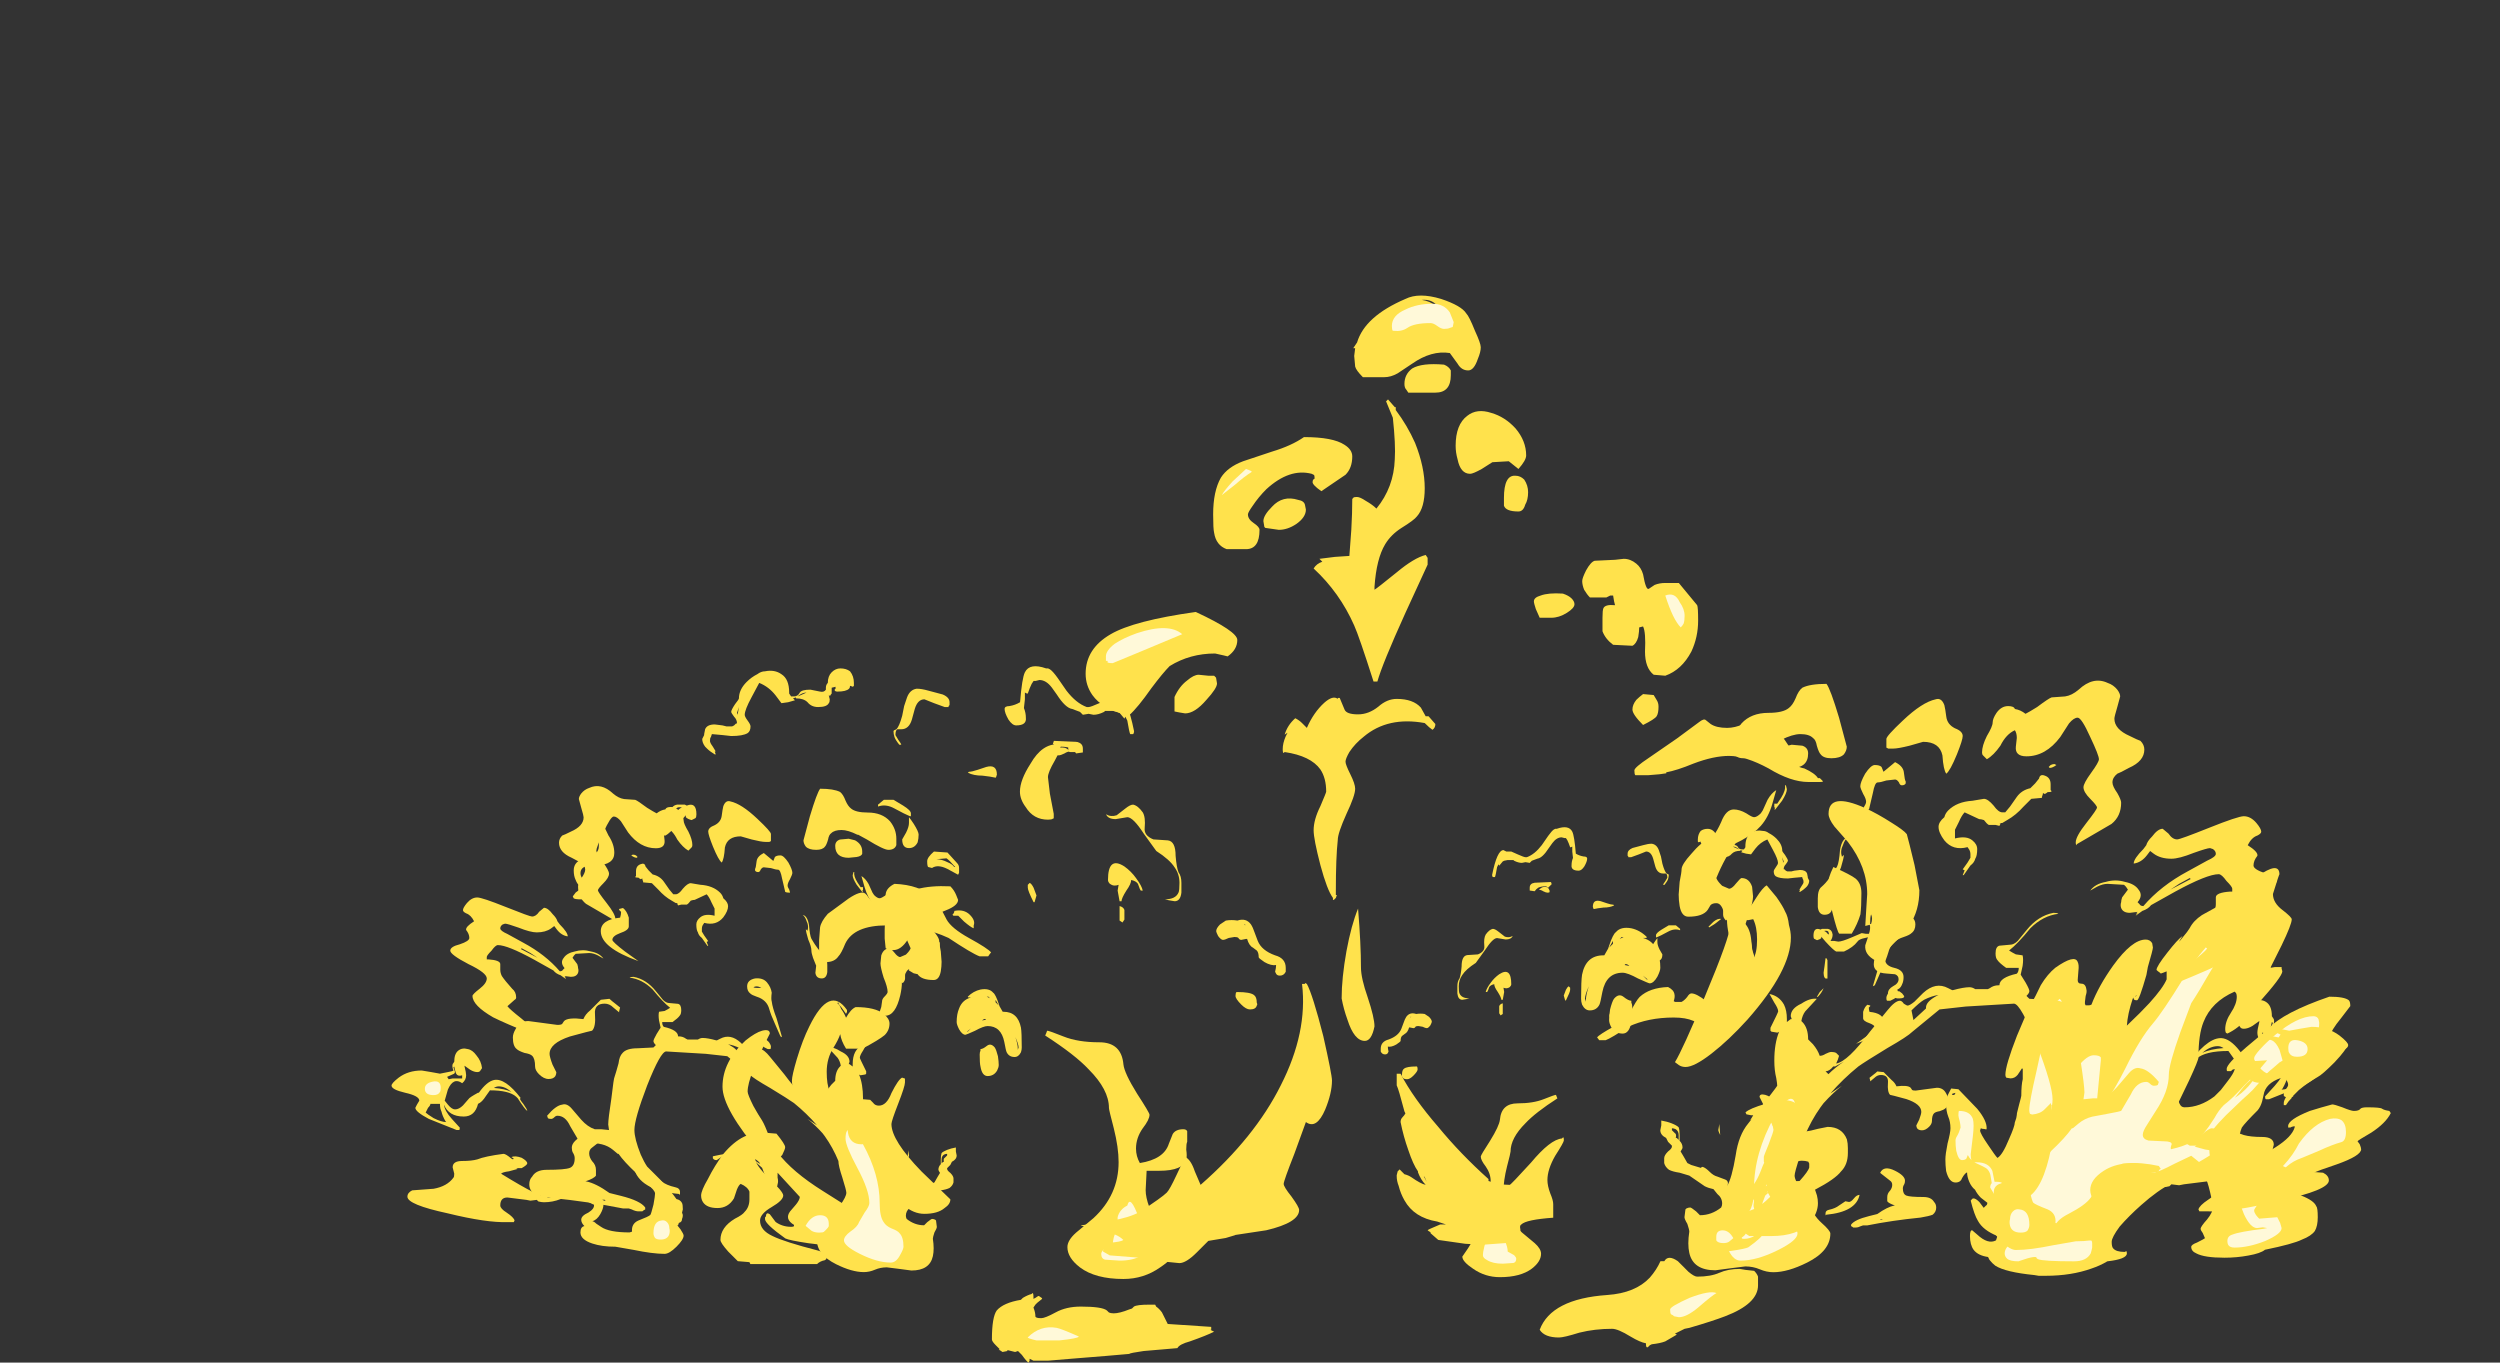<?xml version="1.0" encoding="UTF-8" standalone="no"?>
<svg xmlns:ffdec="https://www.free-decompiler.com/flash" xmlns:xlink="http://www.w3.org/1999/xlink" ffdec:objectType="frame" height="493.65px" width="905.7px" xmlns="http://www.w3.org/2000/svg">
  <rect width="100%" height="100%" fill="#333333" stroke="none"/>
  <g transform="matrix(1.0, 0.0, 0.0, 1.0, 255.95, 420.1)">
    <use ffdec:characterId="385" height="15.2" transform="matrix(2.032, -0.286, 0.274, 1.952, -69.433, -24.796)" width="17.4" xlink:href="#shape0"/>
    <use ffdec:characterId="387" height="19.9" transform="matrix(3.01, -0.161, 0.154, 2.896, -70.788, -54.48)" width="17.15" xlink:href="#shape1"/>
    <use ffdec:characterId="387" height="19.9" transform="matrix(2.695, -0.345, 0.332, 2.593, -161.316, -50.932)" width="17.15" xlink:href="#shape1"/>
    <use ffdec:characterId="391" height="16.1" transform="matrix(4.747, -0.233, 0.23, 4.692, -176.334, -78.038)" width="17.85" xlink:href="#shape2"/>
    <use ffdec:characterId="385" height="15.2" transform="matrix(4.107, -0.488, 0.469, 3.944, -232.529, -50.202)" width="17.4" xlink:href="#shape0"/>
    <use ffdec:characterId="387" height="19.9" transform="matrix(6.013, -0.289, 0.278, 5.786, -235.296, -112.437)" width="17.15" xlink:href="#shape1"/>
    <use ffdec:characterId="1893" height="28.2" transform="matrix(5.239, 0.0, 0.0, 5.239, 448.825, -105.648)" width="30.8" xlink:href="#shape3"/>
    <use ffdec:characterId="1897" height="30.6" transform="matrix(7.0, 0.0, 0.0, 7.0, 316.85, -173.4)" width="39.7" xlink:href="#shape4"/>
    <use ffdec:characterId="1899" height="31.7" transform="matrix(5.14, 0.0, 0.0, 5.14, 244.264, -120.348)" width="40.0" xlink:href="#shape5"/>
    <use ffdec:characterId="1899" height="31.7" transform="matrix(-7.0, 0.0, 0.0, 7.0, 209.85, -178.65)" width="40.0" xlink:href="#shape5"/>
    <use ffdec:characterId="1897" height="30.6" transform="matrix(-5.751, 0.0, 0.0, 5.751, 114.21, -135.222)" width="39.7" xlink:href="#shape4"/>
    <use ffdec:characterId="1900" height="55.2" transform="matrix(7.0, 0.0, 0.0, 7.0, -1.95, -312.85)" width="63.05" xlink:href="#shape6"/>
  </g>
  <defs>
    <g id="shape0" transform="matrix(1.0, 0.0, 0.0, 1.0, 17.4, 15.2)">
      <path d="M-8.25 -2.9 Q-8.5 -2.4 -9.0 -1.8 -10.3 -0.2 -11.5 -0.2 -12.7 -0.2 -13.4 -0.8 L-13.5 -1.1 -13.65 -0.9 Q-14.5 -0.2 -15.55 -0.2 -16.6 -0.2 -17.1 -1.3 -17.3 -1.65 -17.35 -2.05 L-17.4 -2.45 -17.4 -2.55 -17.3 -3.0 -17.25 -3.05 Q-16.6 -3.6 -15.65 -3.65 -14.75 -3.65 -14.05 -3.2 L-14.0 -3.15 -14.0 -3.3 Q-14.0 -4.55 -13.1 -5.25 -12.3 -5.85 -11.1 -5.8 -9.95 -5.75 -9.15 -5.0 -8.25 -4.2 -8.25 -2.95 L-8.25 -2.9 M-8.9 -11.0 L-8.7 -11.3 Q-7.75 -12.35 -6.0 -12.35 -3.9 -12.35 -2.55 -10.4 -1.55 -8.9 -1.55 -7.6 -1.55 -6.6 -1.7 -6.25 -2.05 -5.45 -3.2 -5.45 -3.55 -5.45 -3.75 -5.3 L-3.85 -5.15 -4.0 -5.15 Q-7.55 -5.15 -8.65 -7.35 -9.0 -8.0 -9.1 -8.85 L-9.1 -9.65 Q-9.1 -10.35 -8.9 -11.0 M-5.3 -2.8 L-5.2 -2.85 Q-4.5 -2.95 -4.05 -2.65 -3.55 -2.35 -3.55 -1.6 -3.55 -1.1 -4.2 -0.2 L-4.3 -0.05 -4.7 0.0 Q-5.35 0.0 -5.65 -0.85 L-5.85 -1.7 Q-5.85 -2.3 -5.35 -2.8 L-5.3 -2.8" fill="#d3d9a2" fill-opacity="0.0" fill-rule="evenodd" stroke="none"/>
      <path d="M-17.3 -3.0 Q-17.1 -3.45 -16.6 -3.9 -15.85 -4.55 -14.85 -4.85 L-13.9 -5.0 Q-13.65 -5.8 -13.2 -6.4 -12.35 -7.6 -11.05 -7.75 -9.75 -7.85 -8.85 -6.85 -7.85 -5.8 -7.85 -3.95 -7.85 -3.55 -8.25 -2.9 L-8.25 -2.95 Q-8.25 -4.2 -9.15 -5.0 -9.95 -5.75 -11.1 -5.8 -12.3 -5.85 -13.1 -5.25 -14.0 -4.55 -14.0 -3.3 L-14.0 -3.15 -14.05 -3.2 Q-14.75 -3.65 -15.65 -3.65 -16.6 -3.6 -17.25 -3.05 L-17.3 -3.0 M-8.9 -11.0 Q-8.6 -12.25 -7.65 -13.3 -6.35 -14.8 -4.55 -15.1 -2.65 -15.45 -1.4 -14.25 0.0 -12.85 0.0 -9.85 0.0 -8.55 -0.75 -7.2 -1.85 -5.25 -3.85 -5.15 L-3.75 -5.3 Q-3.55 -5.45 -3.2 -5.45 -2.05 -5.45 -1.7 -6.25 -1.55 -6.6 -1.55 -7.6 -1.55 -8.9 -2.55 -10.4 -3.9 -12.35 -6.0 -12.35 -7.75 -12.35 -8.7 -11.3 L-8.9 -11.0 M-4.3 -0.05 L-4.2 -0.2 Q-3.55 -1.1 -3.55 -1.6 -3.55 -2.35 -4.05 -2.65 -4.5 -2.95 -5.2 -2.85 L-5.3 -2.8 Q-4.85 -3.25 -4.2 -3.4 -3.55 -3.55 -3.1 -3.3 -2.55 -3.05 -2.55 -2.3 -2.55 -1.85 -3.2 -1.0 -3.75 -0.25 -4.3 -0.05" fill="#fcffd9" fill-opacity="0.0" fill-rule="evenodd" stroke="none"/>
      <path d="M-13.4 -0.8 L-13.55 -1.0 -13.65 -0.9 -13.5 -1.1 -13.4 -0.8" fill="#ffffff" fill-opacity="0.0" fill-rule="evenodd" stroke="none"/>
    </g>
    <g id="shape1" transform="matrix(1.0, 0.0, 0.0, 1.0, 17.15, 19.9)">
      <path d="M-17.0 -18.65 Q-16.9 -19.0 -16.65 -19.25 -16.3 -19.7 -15.8 -19.8 -15.25 -19.95 -14.9 -19.7 -14.5 -19.45 -14.5 -18.8 -14.5 -18.45 -14.8 -17.9 -14.85 -18.4 -15.15 -18.7 -15.55 -19.0 -16.05 -19.0 -16.55 -19.0 -16.95 -18.7 L-17.0 -18.65 M-17.1 -9.0 Q-16.9 -11.2 -15.05 -13.15 -13.0 -15.25 -10.4 -15.7 -7.6 -16.25 -5.8 -14.35 -3.8 -12.25 -3.7 -7.6 -2.25 -7.7 -1.15 -6.95 0.0 -6.1 0.0 -4.75 0.0 -3.95 -1.0 -2.65 -1.15 -3.25 -1.55 -3.8 -2.65 -5.25 -5.4 -4.95 -4.9 -7.15 -6.85 -8.95 -8.7 -10.65 -11.45 -10.95 -14.4 -11.25 -16.35 -9.75 -16.8 -9.4 -17.1 -9.0" fill="#fcffd9" fill-opacity="0.0" fill-rule="evenodd" stroke="none"/>
      <path d="M-14.8 -17.9 L-15.0 -17.55 Q-15.5 -16.7 -16.0 -16.7 -16.65 -16.7 -16.95 -17.4 -17.1 -17.8 -17.1 -18.15 L-17.0 -18.65 -16.95 -18.7 Q-16.55 -19.0 -16.05 -19.0 -15.55 -19.0 -15.15 -18.7 -14.85 -18.4 -14.8 -17.9 M-1.0 -2.65 L-1.55 -2.0 Q-3.3 0.0 -5.05 0.0 -6.65 0.0 -7.2 -1.0 -8.8 -0.15 -11.05 -0.15 -14.7 -0.15 -16.25 -4.45 -16.75 -5.75 -17.0 -7.3 L-17.15 -8.55 -17.1 -9.0 Q-16.8 -9.4 -16.35 -9.75 -14.4 -11.25 -11.45 -10.95 -8.7 -10.65 -6.85 -8.95 -4.9 -7.15 -5.4 -4.95 -2.65 -5.25 -1.55 -3.8 -1.15 -3.25 -1.0 -2.65" fill="#d3d9a2" fill-opacity="0.0" fill-rule="evenodd" stroke="none"/>
    </g>
    <g id="shape2" transform="matrix(1.0, 0.0, 0.0, 1.0, 17.85, 16.1)">
      <path d="M-16.7 -11.7 Q-17.3 -11.7 -17.65 -12.5 -17.85 -13.05 -17.85 -13.4 L-17.8 -13.6 Q-17.65 -13.75 -17.4 -13.75 -16.95 -13.85 -16.65 -13.6 -16.3 -13.35 -16.3 -12.75 -16.3 -12.15 -16.65 -11.7 L-16.7 -11.7 M-15.6 -5.9 L-15.5 -6.0 Q-14.65 -6.8 -13.7 -8.05 -13.4 -8.45 -12.95 -8.5 L-12.2 -8.45 Q-11.35 -8.4 -11.25 -9.6 -11.25 -10.0 -11.05 -10.5 -10.8 -11.05 -10.45 -11.3 -7.1 -13.9 -4.1 -12.6 -2.85 -12.05 -2.1 -10.95 -1.35 -9.8 -1.35 -8.45 L-1.35 -8.2 -1.4 -8.1 -2.2 -6.6 -2.35 -6.45 Q-2.85 -5.7 -3.4 -5.2 -4.35 -4.5 -5.35 -3.8 L-5.65 -3.7 Q-6.3 -3.5 -7.0 -3.5 -7.45 -3.5 -7.85 -3.7 L-8.0 -3.45 Q-8.3 -3.05 -8.6 -2.75 -9.95 -1.5 -12.0 -1.5 -14.0 -1.5 -15.0 -3.75 -15.35 -4.5 -15.5 -5.35 L-15.5 -5.4 -15.55 -5.6 -15.6 -5.85 -15.6 -5.9 M-1.4 -0.35 Q-1.95 0.0 -2.5 0.0 -3.55 0.0 -3.8 -0.7 L-3.9 -1.5 -3.8 -2.1 -3.75 -2.3 -3.55 -2.5 Q-3.1 -3.0 -2.4 -3.1 -1.75 -3.15 -1.25 -2.8 -0.7 -2.45 -0.7 -1.75 -0.7 -1.15 -1.4 -0.4 L-1.4 -0.35" fill="#d3d9a2" fill-opacity="0.0" fill-rule="evenodd" stroke="none"/>
      <path d="M-16.7 -11.7 L-16.65 -11.7 Q-16.3 -12.15 -16.3 -12.75 -16.3 -13.35 -16.65 -13.6 -16.95 -13.85 -17.4 -13.75 -17.65 -13.75 -17.8 -13.6 -17.75 -13.9 -17.5 -14.2 -17.15 -14.55 -16.7 -14.7 -15.55 -14.95 -15.55 -13.5 -15.55 -12.95 -15.75 -12.4 -16.1 -11.7 -16.65 -11.7 L-16.7 -11.7 M-1.4 -8.1 L-1.35 -8.2 -1.35 -8.45 Q-1.35 -9.8 -2.1 -10.95 -2.85 -12.05 -4.1 -12.6 -7.1 -13.9 -10.45 -11.3 -10.8 -11.05 -11.05 -10.5 -11.25 -10.0 -11.25 -9.6 -11.35 -8.4 -12.2 -8.45 L-12.95 -8.5 Q-13.4 -8.45 -13.7 -8.05 -14.65 -6.8 -15.5 -6.0 L-15.6 -5.9 -15.65 -6.1 Q-15.65 -7.6 -14.8 -8.75 -13.85 -10.15 -12.0 -10.55 -11.8 -13.0 -10.3 -14.5 -8.7 -16.1 -6.4 -16.1 -4.1 -16.15 -2.5 -14.6 -0.7 -12.9 -0.7 -10.1 -0.7 -9.65 -1.15 -8.65 L-1.4 -8.1 M-3.75 -2.3 Q-3.6 -2.65 -3.3 -3.0 -2.75 -3.6 -1.95 -3.8 -1.15 -4.05 -0.6 -3.8 0.0 -3.55 0.0 -2.8 0.0 -2.15 -0.65 -1.2 -1.0 -0.65 -1.4 -0.35 L-1.4 -0.4 Q-0.7 -1.15 -0.7 -1.75 -0.7 -2.45 -1.25 -2.8 -1.75 -3.15 -2.4 -3.1 -3.1 -3.0 -3.55 -2.5 L-3.75 -2.3" fill="#fcffd9" fill-opacity="0.0" fill-rule="evenodd" stroke="none"/>
    </g>
    <g id="shape3" transform="matrix(1.0, 0.0, 0.0, 1.0, 11.8, 27.35)">
      <path d="M16.1 -18.2 Q16.2 -18.1 16.2 -17.8 L15.55 -16.95 Q14.85 -16.1 14.8 -15.7 14.95 -15.65 15.05 -15.6 15.15 -15.55 15.7 -15.45 L15.9 -15.3 Q16.0 -15.2 16.0 -15.15 16.0 -14.85 15.1 -13.9 14.25 -13.05 13.95 -12.9 13.25 -12.5 12.65 -12.0 12.45 -11.8 12.25 -11.6 L12.25 -11.55 12.15 -11.5 12.15 -11.45 Q11.9 -11.2 11.75 -10.95 L11.6 -10.95 11.6 -11.1 Q11.6 -11.25 11.75 -11.5 L11.65 -11.55 11.6 -11.6 11.6 -11.75 Q11.6 -11.85 11.75 -12.05 11.9 -12.25 11.9 -12.35 11.9 -12.5 11.8 -12.65 L11.65 -12.9 Q10.5 -12.6 10.25 -11.85 L10.1 -11.2 Q10.0 -10.85 9.8 -10.6 8.9 -9.7 8.7 -9.4 8.5 -8.95 8.5 -8.25 L8.55 -7.3 8.8 -7.3 Q9.9 -7.3 11.05 -8.05 12.15 -8.75 12.35 -9.4 L12.35 -9.5 12.15 -9.45 12.05 -9.4 11.95 -9.4 Q11.9 -9.35 11.9 -9.5 11.9 -9.95 13.4 -10.55 14.2 -10.8 14.95 -11.0 15.1 -11.0 15.65 -10.8 16.25 -10.55 16.45 -10.55 16.8 -10.55 16.9 -10.7 17.0 -10.8 17.35 -10.8 18.3 -10.8 18.4 -10.7 18.55 -10.6 18.9 -10.55 L19.0 -10.4 Q18.65 -9.7 17.65 -9.05 16.7 -8.5 16.7 -8.45 L16.85 -8.25 Q16.95 -8.0 16.95 -7.9 16.95 -7.45 15.25 -6.85 13.0 -6.1 12.3 -5.65 12.55 -5.55 12.55 -5.5 L12.65 -5.25 12.45 -5.2 Q12.65 -4.8 12.8 -4.7 13.7 -4.35 13.85 -3.95 13.95 -3.85 13.95 -3.2 13.95 -2.6 13.75 -2.25 13.5 -1.9 12.85 -1.65 12.25 -1.35 10.3 -0.95 10.0 -0.7 9.15 -0.55 8.35 -0.4 7.5 -0.4 6.1 -0.4 5.55 -0.7 5.2 -0.85 5.2 -1.15 5.2 -1.3 5.6 -1.45 6.1 -1.7 6.15 -1.75 L6.0 -2.1 Q5.85 -2.3 5.85 -2.4 5.85 -2.55 6.3 -3.05 6.7 -3.55 6.7 -3.9 6.7 -4.15 6.5 -4.95 6.3 -5.8 6.15 -5.95 L5.65 -6.05 Q4.0 -6.05 1.75 -4.05 0.9 -3.3 0.25 -2.55 -0.3 -1.8 -0.3 -1.5 -0.3 -1.15 -0.2 -1.05 0.0 -0.8 0.6 -0.8 L0.7 -0.85 Q0.75 -0.85 0.75 -0.7 0.75 -0.3 -0.6 -0.15 -1.1 0.15 -1.7 0.35 -3.1 0.85 -4.85 0.85 L-5.35 0.85 -5.65 0.8 Q-7.65 0.6 -8.35 0.15 -8.55 0.0 -8.75 -0.25 L-8.85 -0.45 Q-9.55 -0.55 -9.85 -0.95 -10.1 -1.3 -10.1 -1.9 -10.1 -2.3 -9.95 -2.3 L-9.6 -2.0 Q-8.85 -1.3 -8.3 -1.6 L-8.2 -1.9 Q-9.2 -2.3 -9.55 -2.95 -9.8 -3.35 -10.05 -4.35 L-10.0 -4.4 Q-9.95 -4.5 -9.85 -4.5 -9.7 -4.5 -9.45 -4.25 L-9.15 -3.85 -9.0 -4.0 Q-8.9 -4.05 -8.9 -4.2 L-9.35 -4.55 Q-9.6 -4.8 -9.75 -5.1 -10.0 -5.3 -10.15 -5.65 -10.3 -6.0 -10.3 -6.3 -10.45 -6.25 -10.65 -5.9 -10.75 -5.6 -11.1 -5.6 -11.55 -5.6 -11.75 -6.4 -11.8 -6.8 -11.8 -7.2 -11.8 -7.55 -11.65 -8.3 -11.45 -9.05 -11.45 -9.35 -11.45 -9.8 -11.6 -10.15 -11.75 -10.55 -11.75 -11.0 L-11.7 -11.45 Q-11.65 -11.65 -11.4 -12.1 L-10.9 -12.05 -9.6 -10.7 Q-8.9 -9.85 -8.95 -9.3 -8.95 -9.25 -9.1 -9.3 -9.25 -9.3 -9.35 -9.35 L-9.4 -9.2 Q-9.4 -9.0 -8.85 -8.2 -8.35 -7.45 -8.2 -7.3 -7.85 -7.5 -7.4 -8.6 -7.0 -9.5 -7.0 -9.75 L-6.9 -10.05 Q-6.85 -10.3 -6.85 -10.4 L-6.7 -11.0 Q-6.55 -11.55 -6.55 -11.6 -6.55 -12.35 -6.45 -12.75 L-6.45 -13.45 -6.5 -13.5 -6.8 -13.05 Q-7.0 -12.8 -7.3 -12.8 L-7.6 -12.85 -7.6 -12.9 Q-7.65 -12.9 -7.65 -13.05 -7.65 -13.7 -6.85 -15.75 -6.15 -17.45 -5.85 -18.0 -5.6 -18.4 -5.2 -19.25 -4.75 -20.0 -4.2 -20.45 -2.85 -21.4 -2.65 -20.85 -2.55 -20.65 -2.6 -20.25 L-2.65 -19.6 Q-2.65 -19.35 -2.4 -19.35 -2.1 -19.35 -2.05 -18.95 -2.0 -18.8 -2.1 -18.5 L-2.15 -18.1 -2.15 -17.95 -2.1 -17.85 -1.9 -17.85 Q-1.8 -17.85 -1.7 -17.9 -1.2 -19.2 -0.2 -20.6 1.1 -22.4 2.05 -22.4 2.35 -22.4 2.5 -22.15 L2.55 -21.85 Q2.55 -21.7 2.2 -20.5 L2.1 -19.95 Q1.6 -18.2 1.45 -18.2 1.3 -18.2 1.25 -18.25 L1.2 -18.35 1.2 -18.4 1.15 -18.3 Q0.8 -17.25 0.75 -16.45 L0.75 -16.45 Q1.75 -17.4 2.3 -18.0 3.25 -19.05 3.5 -19.65 L3.5 -20.2 3.1 -20.05 2.85 -20.25 2.8 -20.3 Q2.8 -20.55 3.55 -21.5 4.25 -22.4 4.6 -22.65 L4.35 -22.25 4.45 -22.35 4.65 -22.6 Q4.95 -22.95 5.1 -23.2 5.35 -23.7 5.95 -24.1 L6.95 -24.65 Q7.75 -25.15 9.75 -26.75 11.3 -27.85 11.3 -26.9 11.3 -27.0 10.85 -25.55 10.85 -24.95 11.5 -24.45 12.15 -23.95 12.15 -23.8 12.15 -23.45 11.45 -22.0 L10.7 -20.5 10.7 -20.45 11.0 -20.5 11.45 -20.5 11.45 -20.4 11.5 -20.2 Q11.5 -19.85 9.85 -18.0 L9.05 -16.95 Q8.45 -16.25 7.7 -15.9 L7.6 -15.95 Q7.55 -16.05 7.55 -16.2 7.55 -16.75 7.95 -17.35 8.35 -17.95 8.35 -18.45 8.35 -18.6 8.3 -18.7 L8.2 -18.8 Q6.6 -18.1 6.05 -16.7 5.7 -15.85 5.7 -14.25 5.7 -14.05 5.05 -12.65 L4.35 -11.2 Q4.35 -11.1 4.45 -10.95 4.55 -10.8 4.75 -10.8 5.8 -10.8 6.8 -11.55 L7.25 -12.0 7.75 -12.65 Q8.1 -13.1 8.2 -13.4 L8.2 -13.45 8.05 -13.4 7.95 -13.3 7.7 -13.3 Q7.65 -13.3 7.65 -13.45 7.65 -13.8 9.0 -14.95 L10.55 -16.25 Q11.55 -17.35 14.75 -18.45 15.8 -18.45 16.1 -18.2 M1.35 -18.45 L1.45 -18.55 1.35 -18.5 1.35 -18.45 M-11.2 -11.65 L-11.15 -11.7 -11.1 -11.8 -11.3 -11.75 -11.35 -11.7 Q-11.35 -11.65 -11.2 -11.65" fill="#ffe24c" fill-rule="evenodd" stroke="none"/>
      <path d="M14.0 -16.9 L14.05 -16.65 Q14.05 -15.9 13.7 -15.4 13.4 -15.05 12.65 -14.7 11.65 -14.1 11.3 -13.9 L10.9 -13.55 Q10.4 -13.15 10.0 -12.7 L9.85 -12.45 9.45 -12.0 Q9.15 -11.7 8.75 -11.35 L7.6 -10.25 Q7.05 -9.7 6.7 -9.25 6.55 -8.95 6.45 -8.7 L6.45 -7.95 Q6.45 -7.3 6.65 -6.95 6.9 -6.5 7.55 -6.0 L7.85 -5.95 7.7 -5.9 7.35 -5.9 Q7.2 -5.9 6.2 -6.65 L5.2 -7.45 4.05 -6.9 Q2.9 -6.3 2.65 -6.3 2.1 -6.3 1.85 -6.65 1.6 -6.95 1.25 -6.95 L0.45 -6.9 Q-1.2 -5.45 -1.75 -4.55 -2.1 -4.05 -3.25 -3.45 -4.25 -2.95 -4.25 -2.4 -4.25 -2.15 -3.45 -1.9 -2.75 -1.65 -2.25 -1.65 L-2.05 -1.65 -1.7 -1.6 -1.7 -1.55 Q-1.65 -1.55 -1.65 -1.4 L-1.65 -1.1 Q-1.7 -0.85 -1.75 -0.7 -2.05 -0.15 -2.9 -0.15 -5.05 -0.15 -5.4 -0.3 -5.5 -0.35 -5.5 -0.4 -5.5 -0.45 -5.6 -0.45 -5.85 -0.45 -6.3 -0.3 L-6.75 -0.15 Q-7.35 -0.15 -7.55 -0.35 -7.7 -0.5 -7.7 -0.7 -7.7 -1.05 -7.25 -1.45 -6.8 -1.9 -6.8 -2.0 L-7.3 -2.85 -7.75 -3.65 -8.7 -5.25 Q-8.7 -5.45 -8.6 -5.55 L-8.6 -5.6 -8.65 -5.9 Q-8.7 -6.4 -9.0 -6.6 -9.15 -6.7 -9.6 -6.9 L-9.8 -7.0 -9.65 -7.0 Q-8.8 -7.0 -8.55 -6.4 L-8.4 -5.65 -8.25 -5.65 Q-7.6 -5.65 -7.5 -5.0 L-7.55 -4.35 -7.5 -4.2 -7.4 -4.45 -7.15 -4.8 -6.9 -4.5 Q-6.8 -4.4 -6.75 -4.4 -5.5 -4.4 -4.8 -6.7 -4.45 -7.85 -4.35 -9.05 L-4.4 -9.85 Q-4.5 -10.55 -4.45 -10.95 L-4.5 -11.0 -4.5 -11.1 -4.95 -10.65 Q-5.25 -10.35 -5.8 -10.3 L-5.95 -10.35 Q-6.0 -10.45 -6.0 -10.6 -6.0 -11.15 -5.5 -13.3 -5.25 -14.5 -5.05 -15.25 L-5.15 -15.3 -5.25 -14.95 -5.35 -14.95 Q-5.05 -16.2 -4.9 -16.7 -4.5 -17.8 -3.9 -18.3 L-3.8 -18.2 Q-3.65 -17.9 -3.75 -17.5 -3.9 -16.8 -3.85 -16.6 -3.75 -16.0 -3.6 -15.65 -3.5 -15.4 -3.5 -14.9 -3.5 -14.7 -3.55 -14.55 L-3.45 -12.75 -3.4 -12.65 Q-3.25 -12.8 -2.65 -13.6 -2.0 -14.4 -1.55 -14.4 -1.15 -14.4 -1.05 -14.25 L-1.05 -14.05 -1.3 -11.45 Q-1.3 -10.95 -1.2 -10.55 -1.0 -10.8 -0.8 -11.05 -0.1 -12.0 0.65 -13.5 1.65 -15.55 2.55 -16.6 3.2 -17.35 4.65 -19.7 5.45 -21.0 6.2 -21.85 6.55 -22.25 6.95 -22.55 L7.4 -22.55 7.55 -22.4 7.6 -22.15 Q7.6 -21.9 6.5 -20.15 5.7 -18.75 5.2 -18.0 L4.45 -16.0 Q3.65 -13.75 3.65 -13.05 3.65 -11.9 2.75 -10.55 L2.15 -9.6 Q1.85 -9.15 1.85 -8.9 1.85 -8.6 2.25 -8.5 L3.3 -8.45 Q3.85 -8.45 3.85 -8.25 3.75 -8.0 3.8 -7.9 5.6 -8.3 6.25 -9.25 L6.4 -9.45 6.8 -10.05 Q7.1 -10.6 7.45 -10.95 8.1 -11.45 8.85 -12.3 L9.6 -13.05 10.45 -14.05 9.6 -14.0 9.6 -14.05 Q9.55 -14.05 9.55 -14.2 9.55 -14.35 9.95 -14.8 10.4 -15.3 11.0 -15.8 12.55 -17.1 13.65 -17.1 13.9 -17.1 14.0 -16.9 M8.85 -12.25 L8.25 -11.5 8.2 -11.45 Q8.7 -11.75 9.15 -12.25 9.5 -12.65 9.65 -12.95 9.2 -12.65 8.85 -12.25 M10.3 -5.5 L10.9 -6.0 10.85 -6.0 Q10.65 -6.0 10.5 -5.9 10.25 -5.65 10.15 -5.65 L10.3 -5.5 M8.8 -5.4 Q10.3 -5.4 11.6 -6.8 12.25 -7.5 12.65 -8.3 13.65 -9.7 14.8 -10.0 15.3 -10.1 15.6 -9.9 15.9 -9.65 15.9 -9.1 15.9 -8.5 15.6 -8.4 14.9 -8.2 14.05 -7.8 L12.85 -7.3 Q12.25 -7.1 11.8 -6.7 11.35 -6.35 10.4 -5.0 9.55 -3.75 9.55 -3.7 9.55 -3.55 9.6 -3.5 9.65 -3.35 9.9 -3.1 L11.15 -3.2 11.35 -2.8 11.45 -2.45 Q11.45 -2.05 10.3 -1.55 9.15 -1.1 8.2 -1.1 7.85 -1.1 7.75 -1.3 7.7 -1.4 7.7 -1.55 7.7 -1.9 8.05 -2.0 8.55 -2.2 10.2 -2.4 L10.45 -2.45 10.15 -2.5 9.75 -2.45 Q9.3 -2.45 8.85 -3.4 8.55 -4.15 8.55 -4.4 8.55 -4.6 8.7 -4.75 L9.05 -5.15 9.15 -5.2 8.7 -5.4 8.8 -5.4 M-10.8 -9.8 Q-10.9 -10.15 -10.9 -10.25 -10.9 -10.55 -10.85 -10.55 -10.1 -10.55 -9.9 -10.0 -9.8 -9.65 -9.9 -8.8 L-10.05 -7.55 Q-10.05 -7.3 -10.0 -7.15 -10.15 -7.3 -10.25 -7.5 L-10.35 -7.25 Q-10.45 -7.15 -10.65 -7.15 -10.9 -7.15 -11.05 -7.8 -11.1 -8.15 -11.1 -8.5 -11.1 -8.65 -11.0 -8.8 -10.85 -9.05 -10.75 -9.4 -10.75 -9.55 -10.8 -9.8" fill="#fff9d9" fill-rule="evenodd" stroke="none"/>
    </g>
    <g id="shape4" transform="matrix(1.0, 0.0, 0.0, 1.0, 13.6, 30.0)">
      <path d="M5.2 -28.75 Q5.25 -28.55 5.3 -28.15 5.35 -27.75 5.75 -27.55 6.15 -27.4 6.15 -27.15 6.15 -26.95 5.85 -26.2 5.5 -25.35 5.3 -25.2 5.15 -25.4 5.1 -26.15 4.95 -26.85 4.1 -26.85 L3.4 -26.65 Q2.8 -26.5 2.55 -26.5 L2.3 -26.5 2.2 -26.55 2.2 -27.0 Q2.2 -27.15 3.05 -27.95 4.05 -28.9 4.75 -29.05 5.05 -29.15 5.2 -28.75 M8.5 -28.7 Q8.8 -28.7 8.85 -28.55 9.15 -28.5 9.4 -28.3 9.6 -28.4 10.0 -28.65 10.6 -29.1 10.75 -29.15 L11.45 -29.2 Q11.8 -29.25 12.15 -29.55 12.9 -30.25 13.65 -29.9 13.95 -29.8 14.15 -29.55 14.3 -29.35 14.3 -29.2 L14.15 -28.65 Q14.0 -28.15 14.0 -28.05 14.0 -27.5 14.8 -27.15 15.2 -26.95 15.35 -26.9 15.55 -26.7 15.55 -26.45 15.55 -25.85 14.75 -25.5 14.3 -25.25 14.15 -25.2 13.9 -25.0 13.9 -24.75 13.9 -24.55 14.15 -24.2 14.35 -23.85 14.35 -23.7 14.35 -23.0 13.85 -22.6 L12.05 -21.55 12.05 -21.5 Q12.0 -21.5 12.0 -21.65 12.0 -21.95 12.55 -22.65 13.1 -23.35 13.1 -23.45 13.1 -23.55 12.75 -23.9 12.4 -24.25 12.4 -24.5 12.4 -24.7 12.8 -25.25 13.2 -25.8 13.2 -25.95 13.2 -26.15 12.75 -27.1 12.3 -28.1 12.1 -28.1 11.9 -28.1 11.65 -27.8 L11.2 -27.1 Q10.45 -26.1 9.45 -26.1 8.85 -26.1 8.9 -26.6 L8.95 -27.05 Q8.95 -27.3 8.85 -27.45 8.4 -27.25 8.1 -26.65 7.75 -26.15 7.4 -25.95 L7.2 -26.15 Q7.15 -26.2 7.15 -26.3 7.15 -26.65 7.4 -27.15 7.7 -27.65 7.7 -27.85 7.7 -28.05 7.9 -28.35 8.15 -28.7 8.5 -28.7 M18.95 -21.35 Q18.8 -21.35 18.1 -21.1 17.35 -20.8 16.95 -20.8 16.4 -20.8 16.05 -21.05 L15.85 -21.2 15.7 -21.0 Q15.4 -20.6 15.0 -20.55 15.0 -20.8 15.5 -21.3 L15.65 -21.5 Q15.7 -21.7 15.95 -21.95 16.25 -22.35 16.5 -22.35 L16.8 -22.1 Q17.0 -21.8 17.25 -21.8 17.4 -21.8 18.9 -22.4 20.4 -23.0 20.7 -23.0 21.05 -23.0 21.35 -22.65 21.6 -22.35 21.6 -22.2 21.6 -22.1 21.4 -22.0 21.1 -21.9 20.9 -21.5 21.45 -21.15 21.4 -20.95 21.2 -20.7 21.2 -20.45 21.2 -20.25 21.8 -20.05 22.4 -19.9 22.4 -19.65 22.4 -19.4 21.25 -18.8 20.1 -18.25 20.1 -17.9 20.1 -17.6 20.55 -17.25 21.0 -16.9 21.0 -16.8 21.0 -16.2 19.7 -15.45 19.0 -15.1 17.3 -14.4 L17.15 -14.35 16.95 -14.35 Q16.9 -14.35 16.9 -14.5 16.9 -14.8 17.35 -14.9 L17.95 -15.4 Q18.65 -15.95 18.8 -16.15 L18.35 -16.55 Q18.25 -16.6 18.25 -16.7 18.25 -17.05 18.5 -17.25 18.95 -17.75 19.15 -18.05 19.25 -18.25 19.25 -18.45 L19.25 -18.8 Q19.25 -19.05 20.0 -19.1 L20.1 -19.1 20.1 -19.25 Q20.1 -19.35 19.8 -19.65 19.55 -20.0 19.4 -20.0 18.8 -20.0 17.15 -19.1 L15.9 -18.4 Q15.75 -18.2 15.45 -18.1 L15.1 -17.85 15.2 -18.0 15.1 -17.95 15.2 -18.05 14.8 -18.0 Q14.45 -18.0 14.35 -18.25 14.3 -18.4 14.35 -18.55 14.35 -18.65 14.4 -18.8 L14.7 -19.2 14.6 -19.35 14.5 -19.45 13.65 -19.5 Q13.4 -19.5 13.1 -19.35 L12.75 -19.15 Q13.0 -19.5 13.55 -19.6 14.05 -19.75 14.55 -19.6 15.05 -19.5 15.25 -19.2 15.5 -18.9 15.2 -18.55 L15.3 -18.45 Q15.35 -18.35 15.5 -18.35 16.4 -19.4 17.8 -20.15 L18.8 -20.7 Q19.25 -20.9 19.25 -21.05 19.25 -21.2 19.1 -21.3 L18.95 -21.35 M16.9 -19.2 L17.95 -19.75 17.9 -19.8 17.35 -19.5 16.9 -19.2 M11.0 -25.65 Q10.8 -25.5 10.65 -25.5 L10.6 -25.55 10.7 -25.65 Q10.8 -25.7 10.9 -25.7 L11.0 -25.65 M10.4 -25.1 Q10.7 -25.0 10.7 -24.65 L10.7 -24.35 10.75 -24.3 Q10.75 -24.25 10.6 -24.25 L10.55 -24.25 Q10.5 -24.2 10.4 -24.15 L10.3 -24.2 10.3 -24.15 10.25 -24.0 10.25 -23.95 9.7 -23.9 9.3 -23.5 Q8.9 -23.05 8.45 -22.8 L8.2 -22.65 8.15 -22.65 8.05 -22.6 8.1 -22.6 8.05 -22.5 7.85 -22.55 7.5 -22.55 Q7.4 -22.6 7.25 -22.8 7.1 -22.85 7.0 -22.85 L6.25 -23.2 Q6.1 -23.05 5.95 -22.7 L5.75 -22.3 5.75 -21.85 Q6.35 -22.0 6.65 -21.75 6.9 -21.55 6.9 -21.3 6.9 -20.95 6.8 -20.8 6.75 -20.6 6.55 -20.45 L6.2 -19.95 6.15 -19.95 6.25 -20.2 6.15 -20.25 6.4 -20.6 6.55 -20.85 6.55 -21.05 Q6.55 -21.15 6.5 -21.25 L6.4 -21.4 Q5.65 -21.2 5.2 -21.75 4.9 -22.15 4.9 -22.45 4.9 -22.7 5.2 -22.95 5.25 -23.15 5.4 -23.3 5.85 -23.75 6.65 -23.8 L7.25 -23.9 Q7.45 -23.9 7.75 -23.55 8.0 -23.2 8.2 -23.2 L8.35 -23.2 8.6 -23.5 8.95 -24.0 Q9.2 -24.35 9.65 -24.45 L9.9 -24.7 10.1 -24.95 Q10.15 -25.2 10.4 -25.1 M3.2 -24.8 L3.2 -24.7 Q3.15 -24.6 3.0 -24.6 2.9 -24.6 2.85 -24.75 2.75 -24.9 2.65 -24.9 L2.2 -24.85 Q1.9 -24.75 1.75 -24.75 1.6 -24.75 1.5 -24.2 L1.3 -23.35 Q1.2 -23.3 1.0 -23.3 1.0 -23.35 1.05 -23.5 1.15 -23.65 1.15 -23.75 1.15 -23.9 1.0 -24.15 0.85 -24.45 0.85 -24.55 0.85 -24.75 1.1 -25.2 1.4 -25.65 1.6 -25.65 1.85 -25.65 1.95 -25.55 L2.05 -25.3 2.65 -25.8 Q3.05 -25.6 3.1 -25.3 3.15 -24.85 3.2 -24.8 M0.0 -26.2 Q-0.2 -26.0 -0.65 -26.0 -1.05 -26.0 -1.2 -26.2 -1.3 -26.3 -1.4 -26.65 -1.45 -26.95 -1.6 -27.05 -1.8 -27.25 -2.25 -27.25 -2.65 -27.25 -3.25 -26.95 L-3.3 -26.95 -3.85 -26.65 Q-4.9 -26.0 -5.2 -26.0 -5.6 -26.0 -5.7 -26.3 L-5.7 -26.7 Q-5.7 -27.3 -5.3 -27.8 -4.8 -28.35 -3.9 -28.35 -3.15 -28.35 -2.85 -28.6 -2.65 -28.75 -2.5 -29.1 -2.35 -29.5 -2.15 -29.65 -1.75 -29.85 -0.9 -29.85 -0.7 -29.6 -0.25 -28.1 L0.15 -26.6 Q0.15 -26.4 0.0 -26.2 M0.2 -21.9 Q0.05 -21.8 -0.05 -21.5 -0.2 -21.2 -0.1 -20.9 L0.0 -21.0 Q0.0 -20.85 -0.15 -20.35 -0.35 -19.9 -0.35 -19.65 -0.35 -19.5 -0.45 -19.2 L-0.65 -18.7 -0.6 -18.25 Q-0.65 -17.9 -1.0 -17.9 -1.3 -17.9 -1.35 -18.3 -1.35 -18.5 -1.35 -18.75 -1.35 -19.2 -1.15 -19.35 -0.75 -19.7 -0.35 -20.4 -0.25 -20.6 -0.2 -21.25 -0.1 -21.85 0.2 -21.9 M2.45 -17.65 Q2.7 -17.95 3.2 -17.9 3.7 -17.8 3.7 -17.4 3.7 -17.1 3.5 -16.95 3.4 -16.85 3.1 -16.75 2.45 -16.55 2.3 -15.95 2.2 -15.6 1.95 -15.05 L1.6 -14.25 1.5 -14.2 1.85 -15.4 Q2.1 -16.05 2.15 -16.45 2.2 -16.6 2.15 -17.0 2.2 -17.35 2.45 -17.65 M2.8 -17.3 L3.05 -17.3 Q3.25 -17.3 3.3 -17.35 3.1 -17.45 2.9 -17.35 L2.8 -17.3 M11.1 -17.95 Q10.3 -17.85 9.65 -17.2 9.0 -16.4 8.55 -16.05 8.7 -15.95 8.9 -15.85 L9.25 -15.8 Q9.3 -15.6 9.25 -15.25 L9.15 -14.8 9.4 -14.4 Q9.6 -14.05 9.6 -13.95 9.6 -13.85 9.45 -13.7 L9.6 -13.55 10.6 -13.5 Q11.3 -13.5 11.55 -13.2 11.75 -13.0 11.8 -12.55 11.95 -12.0 12.05 -11.7 12.1 -11.65 12.25 -10.35 12.45 -9.05 12.45 -8.7 L12.4 -8.35 12.9 -8.4 13.3 -8.4 Q13.75 -8.55 14.15 -9.0 L14.75 -9.7 Q15.05 -10.05 15.35 -9.95 15.75 -9.9 16.3 -9.25 L16.25 -9.1 Q16.2 -9.05 16.05 -9.05 15.95 -9.05 15.85 -9.15 15.75 -9.25 15.65 -9.25 15.15 -9.25 14.85 -8.6 14.4 -7.85 14.35 -7.75 14.2 -7.7 13.65 -7.6 L12.85 -7.45 Q12.45 -7.35 12.15 -7.1 L11.85 -6.85 11.8 -6.85 Q11.45 -6.35 10.7 -5.65 10.5 -5.35 10.0 -4.95 9.5 -4.55 9.5 -4.35 9.5 -4.2 9.6 -3.65 9.75 -3.05 9.8 -3.0 9.9 -2.9 10.55 -2.65 11.0 -2.45 10.95 -1.95 L11.1 -1.9 Q12.4 -1.9 12.9 -2.25 L13.2 -2.45 Q13.35 -2.6 13.45 -2.6 13.15 -2.7 12.95 -3.05 12.75 -3.4 12.75 -3.65 12.75 -4.2 13.45 -4.65 14.45 -5.3 16.3 -4.9 L16.4 -4.75 Q16.3 -4.7 16.3 -4.65 L16.3 -4.6 15.5 -4.5 15.3 -4.5 Q15.55 -4.5 15.7 -4.4 L16.1 -4.1 16.3 -4.1 16.15 -4.2 Q16.2 -4.2 16.25 -4.2 L16.5 -4.2 Q16.7 -4.2 17.2 -4.45 17.9 -4.8 19.2 -5.6 19.1 -5.7 18.7 -5.75 L18.15 -5.9 18.25 -5.95 17.9 -5.95 Q17.55 -6.15 17.55 -6.25 17.55 -6.4 17.9 -6.6 18.3 -6.75 18.55 -6.65 L18.4 -6.55 18.45 -6.5 18.55 -6.55 Q18.9 -6.85 19.05 -6.85 20.2 -6.7 20.7 -6.5 21.05 -6.4 21.65 -6.4 22.25 -6.4 22.25 -6.0 L22.15 -5.6 Q22.15 -5.4 22.2 -5.35 22.6 -4.8 23.45 -4.65 L24.8 -4.55 Q25.1 -4.4 25.1 -4.15 25.1 -3.65 22.55 -3.1 20.1 -2.5 18.8 -2.55 L18.4 -2.55 18.35 -2.65 Q18.4 -2.85 18.85 -3.15 19.25 -3.4 19.25 -3.6 19.25 -4.1 18.8 -4.1 L17.6 -3.95 17.35 -3.9 16.95 -3.95 16.85 -3.85 Q16.65 -3.8 16.5 -3.8 15.95 -3.8 15.45 -4.0 15.0 -4.2 14.75 -4.2 14.45 -4.2 13.95 -3.95 13.4 -3.65 13.35 -3.65 13.3 -3.4 13.7 -3.15 14.15 -2.95 14.15 -2.7 14.15 -2.5 13.95 -2.3 14.2 -2.25 14.2 -1.9 14.2 -1.45 13.45 -1.2 12.85 -1.0 12.0 -1.0 L10.85 -0.8 Q9.65 -0.55 8.9 -0.55 8.6 -0.55 8.15 -1.0 7.7 -1.45 7.7 -1.7 7.7 -1.8 7.9 -2.1 L8.1 -2.35 8.05 -2.35 8.0 -2.5 Q7.8 -2.55 7.8 -2.75 7.75 -2.85 7.75 -3.0 L7.8 -3.15 7.75 -3.35 Q7.75 -3.65 7.8 -3.75 7.9 -3.95 8.15 -4.0 8.5 -4.5 9.15 -5.2 L10.0 -6.05 Q10.2 -6.35 10.4 -6.8 10.8 -7.8 10.8 -8.35 10.8 -9.05 10.0 -11.15 9.15 -13.3 8.8 -13.3 L6.3 -13.15 4.95 -13.0 3.55 -11.85 Q3.3 -11.6 2.25 -11.0 1.1 -10.3 0.75 -10.05 -0.05 -9.4 -0.7 -8.65 L-0.1 -9.05 Q-0.55 -8.7 -1.05 -8.15 L-1.2 -7.95 Q-1.7 -7.25 -2.05 -6.4 -2.05 -6.1 -2.3 -5.35 -2.55 -4.55 -2.55 -4.4 -2.55 -4.15 -2.15 -3.6 -1.7 -3.05 -1.7 -2.9 -1.65 -2.4 -1.15 -1.95 -0.7 -1.55 -0.7 -1.4 -0.7 -0.5 -1.9 0.1 -2.9 0.6 -3.65 0.6 -4.0 0.6 -4.35 0.45 -4.7 0.3 -5.1 0.3 L-5.9 0.4 -6.65 0.5 Q-7.8 0.5 -8.0 -0.4 -8.1 -0.85 -8.0 -1.5 -8.0 -1.6 -8.1 -1.9 -8.25 -2.15 -8.25 -2.25 L-8.2 -2.65 -8.15 -2.7 Q-8.05 -2.75 -7.95 -2.75 -7.9 -2.75 -7.65 -2.55 L-7.45 -2.35 Q-6.85 -2.35 -6.35 -2.75 -6.3 -2.85 -6.3 -2.95 -6.3 -3.25 -6.55 -3.45 L-6.75 -3.7 Q-7.0 -3.75 -7.2 -3.85 L-8.0 -4.4 -8.5 -4.55 Q-8.85 -4.6 -9.05 -4.7 -9.25 -4.85 -9.3 -5.05 L-9.3 -5.3 Q-9.3 -5.45 -9.1 -5.65 -8.9 -5.8 -8.9 -5.9 L-8.9 -5.95 -9.1 -6.15 -9.2 -6.35 Q-9.5 -6.5 -9.5 -6.75 L-9.45 -7.0 -9.45 -7.25 Q-9.15 -7.2 -8.9 -7.1 -8.65 -7.0 -8.55 -6.9 -8.5 -6.75 -8.5 -6.5 L-8.5 -6.2 Q-8.35 -6.05 -8.35 -5.85 -8.35 -5.8 -8.45 -5.65 L-8.3 -5.4 Q-8.15 -5.15 -8.1 -5.05 L-7.9 -4.95 -7.4 -4.8 -7.35 -4.85 -7.3 -4.85 Q-7.15 -4.8 -6.95 -4.6 -6.75 -4.4 -6.55 -4.35 L-6.15 -4.2 Q-6.0 -4.15 -6.0 -4.0 -6.0 -3.95 -6.05 -3.85 -5.8 -4.25 -5.6 -5.45 -5.45 -6.5 -4.95 -7.1 -3.5 -8.95 -3.45 -9.05 -3.45 -9.15 -3.5 -9.45 -3.6 -9.85 -3.6 -10.35 -3.6 -11.25 -3.35 -11.85 -3.4 -11.8 -3.45 -11.8 L-3.75 -11.85 -3.8 -11.9 -3.8 -12.05 Q-3.4 -12.85 -3.4 -12.9 -3.4 -13.05 -3.6 -13.35 L-3.85 -13.8 Q-3.35 -13.7 -3.1 -13.25 -2.95 -12.95 -2.95 -12.5 L-2.95 -12.35 -2.75 -12.5 -2.7 -12.5 -2.75 -12.65 Q-2.75 -13.05 -2.2 -13.3 -1.75 -13.6 -1.4 -13.55 L-2.0 -12.9 Q-2.15 -12.7 -2.2 -12.4 L-2.15 -12.35 Q-1.85 -12.05 -1.85 -11.45 L-1.6 -11.2 Q-1.35 -10.9 -1.25 -10.6 -1.1 -10.6 -0.95 -10.7 -0.75 -10.8 -0.65 -10.8 -0.5 -10.8 -0.4 -10.75 L-0.25 -10.6 Q-0.3 -10.4 -0.4 -10.2 0.2 -10.3 1.35 -11.85 L2.25 -12.95 Q2.65 -13.45 2.9 -13.45 3.0 -13.45 3.1 -13.3 3.25 -13.2 3.3 -13.2 3.4 -13.2 3.65 -13.4 L4.1 -13.85 Q4.75 -14.45 5.4 -14.1 L5.6 -14.0 5.65 -14.0 Q6.2 -14.15 6.5 -14.15 6.65 -14.15 6.8 -14.05 L7.45 -14.05 7.55 -14.1 Q7.75 -14.25 8.0 -14.25 L8.05 -14.25 Q8.05 -14.65 8.95 -14.85 9.05 -14.95 9.05 -15.15 L8.4 -15.15 Q8.05 -15.4 7.95 -15.55 7.85 -15.65 7.85 -15.9 7.85 -16.25 8.05 -16.3 L8.6 -16.35 Q8.8 -16.35 9.0 -16.55 L9.45 -17.1 Q10.05 -17.85 10.85 -18.0 11.05 -18.0 11.1 -17.95 M4.9 -13.75 Q4.55 -13.7 4.15 -13.5 3.9 -13.35 3.5 -12.95 L3.6 -12.45 4.25 -13.05 4.25 -13.1 Q4.25 -13.4 4.8 -13.7 L4.9 -13.75 M2.8 -13.9 Q2.8 -13.65 2.6 -13.55 L2.4 -13.45 2.25 -13.45 Q2.2 -13.45 2.2 -13.6 2.2 -13.7 2.3 -13.85 2.4 -14.0 2.7 -14.15 L2.75 -14.1 2.8 -13.9 M22.25 -12.5 Q22.3 -12.35 22.2 -12.1 22.25 -12.05 22.55 -12.0 L23.05 -11.9 23.6 -12.0 24.2 -12.1 Q25.05 -12.1 25.65 -11.65 26.1 -11.3 26.1 -11.15 26.1 -10.9 25.25 -10.7 24.35 -10.5 24.35 -10.2 L24.5 -9.95 24.6 -9.75 Q24.6 -9.5 23.75 -9.05 23.5 -8.95 22.0 -8.35 L21.85 -8.35 Q21.8 -8.35 21.8 -8.5 L22.3 -9.05 Q22.75 -9.55 22.8 -9.95 22.5 -9.2 21.55 -9.2 20.85 -9.2 20.65 -10.0 20.4 -10.1 20.15 -10.5 L19.9 -10.85 Q18.7 -10.85 18.25 -10.45 L18.15 -10.35 Q17.7 -9.65 17.55 -9.55 17.55 -9.65 17.8 -10.0 18.05 -10.3 18.0 -10.35 L17.95 -10.35 Q18.95 -11.65 19.65 -11.5 20.1 -11.4 20.6 -10.7 L20.65 -10.7 Q21.2 -10.4 21.25 -10.3 L21.6 -9.9 Q21.85 -9.65 22.1 -9.65 22.3 -9.65 22.55 -9.95 L22.75 -10.2 22.55 -10.9 Q22.2 -11.7 21.65 -11.3 21.4 -11.5 21.4 -11.8 21.4 -11.95 21.5 -12.35 L21.5 -12.4 21.15 -12.15 Q20.9 -12.0 20.7 -12.0 20.55 -12.0 20.5 -12.1 L20.4 -12.25 Q20.45 -12.7 20.75 -13.05 21.0 -13.4 21.3 -13.45 21.65 -13.55 21.9 -13.35 22.15 -13.15 22.15 -12.65 L22.25 -12.5 M21.65 -11.6 L22.25 -11.6 22.5 -11.55 22.6 -11.7 22.15 -11.9 22.1 -12.0 22.2 -12.3 22.15 -12.35 Q22.1 -12.1 22.05 -11.95 21.95 -11.7 21.65 -11.8 L21.65 -11.6 M18.55 -10.75 Q18.95 -10.95 19.65 -11.0 19.5 -11.1 19.35 -11.1 18.95 -11.1 18.55 -10.75 M22.7 -8.9 L22.65 -8.85 Q22.95 -8.85 23.45 -9.1 23.85 -9.35 23.95 -9.45 L23.8 -9.75 Q23.65 -9.9 23.65 -10.0 L23.05 -10.0 Q23.05 -9.7 22.95 -9.5 22.9 -9.25 22.7 -8.9 M-2.15 -26.65 Q-1.85 -26.55 -1.85 -26.25 -1.85 -25.5 -2.7 -25.5 L-3.2 -25.55 Q-3.5 -25.6 -3.55 -25.75 L-3.55 -25.9 Q-3.55 -26.35 -3.1 -26.6 L-2.7 -26.7 -2.15 -26.65 M-2.95 -24.4 Q-2.95 -24.2 -3.2 -23.8 L-3.55 -23.35 -3.6 -23.35 -3.55 -23.45 -3.6 -23.45 -3.6 -23.65 -3.45 -23.65 -3.25 -23.95 Q-3.0 -24.35 -3.05 -24.6 L-3.0 -24.6 -2.95 -24.4 M-4.2 -23.3 L-3.95 -23.85 Q-3.75 -24.2 -3.5 -24.35 -3.6 -24.0 -3.7 -23.65 -3.9 -22.95 -4.3 -22.5 -4.65 -22.1 -5.3 -21.75 L-5.6 -21.6 Q-6.15 -20.9 -6.6 -19.8 -6.55 -19.65 -6.35 -19.45 L-6.3 -19.4 -5.95 -19.25 -5.9 -19.25 Q-5.75 -19.3 -5.6 -19.5 -5.35 -19.8 -5.3 -19.8 -4.9 -19.8 -4.75 -19.35 L-4.7 -18.85 Q-4.7 -18.6 -4.9 -17.95 -5.15 -17.35 -5.15 -17.05 -5.15 -16.95 -4.95 -16.75 -4.8 -16.6 -4.8 -16.45 L-4.75 -16.1 Q-4.7 -15.95 -4.65 -15.8 L-4.65 -15.6 -4.75 -15.55 -5.0 -15.55 Q-5.65 -15.55 -5.95 -16.85 -6.05 -17.3 -6.05 -17.65 L-6.1 -17.6 Q-6.25 -17.75 -6.25 -17.9 L-6.25 -18.1 Q-6.25 -18.2 -6.35 -18.35 -6.45 -18.5 -6.6 -18.5 -6.8 -18.5 -6.9 -18.4 L-7.05 -18.15 Q-7.3 -17.8 -8.05 -17.8 -8.4 -17.8 -8.5 -18.35 -8.55 -18.65 -8.55 -18.95 L-8.5 -19.6 Q-8.4 -20.1 -8.4 -20.25 -8.4 -20.5 -7.9 -21.05 -7.4 -21.65 -6.95 -21.85 L-6.9 -21.85 Q-6.8 -21.9 -6.75 -22.0 -6.55 -22.25 -6.35 -22.7 -6.1 -23.35 -5.7 -23.35 -5.4 -23.35 -5.05 -23.15 -4.75 -22.95 -4.65 -22.95 -4.5 -22.95 -4.3 -23.15 L-4.2 -23.3 M-6.05 -18.5 L-6.05 -18.5 M-10.2 -16.75 Q-10.2 -16.7 -10.25 -16.7 L-10.4 -16.7 Q-9.85 -16.55 -9.65 -16.0 -9.5 -15.65 -9.5 -15.15 -9.5 -15.0 -9.65 -14.7 -9.85 -14.35 -10.05 -14.35 -10.1 -14.35 -10.65 -14.6 -11.2 -14.9 -11.45 -14.9 -12.3 -14.9 -12.5 -13.9 -12.6 -13.35 -12.65 -13.25 -12.8 -12.95 -13.15 -12.95 -13.4 -12.95 -13.55 -13.25 -13.6 -13.4 -13.6 -13.55 -13.6 -14.5 -13.55 -14.8 -13.35 -15.8 -12.45 -15.8 L-12.4 -15.8 -12.2 -16.15 -12.15 -16.3 Q-11.95 -16.9 -11.8 -17.0 -11.55 -17.3 -11.0 -17.2 -10.55 -17.1 -10.2 -16.75 M-11.5 -16.75 L-11.6 -16.65 -11.4 -16.75 -11.5 -16.75 M-10.2 -14.55 L-10.15 -14.55 -10.4 -14.75 -10.2 -14.55 M-11.35 -15.3 L-11.1 -15.25 Q-11.2 -15.35 -11.3 -15.35 L-11.35 -15.3 M-0.85 -15.55 L-0.85 -14.6 -0.95 -14.6 -1.0 -14.65 Q-1.05 -14.75 -1.05 -14.9 L-1.0 -15.25 -0.95 -15.65 -0.9 -15.65 -0.85 -15.55 M-12.15 -16.2 L-11.95 -16.4 -11.95 -16.55 -12.15 -16.2 M-12.1 -13.0 Q-12.0 -13.4 -11.9 -13.55 -11.65 -13.85 -11.4 -13.65 -11.15 -13.45 -11.0 -13.45 L-11.0 -13.35 Q-10.95 -13.25 -10.95 -13.1 -10.95 -12.55 -11.0 -12.35 -11.1 -11.75 -11.45 -11.75 -11.85 -11.75 -12.05 -12.1 -12.15 -12.3 -12.15 -12.45 -12.15 -12.65 -12.1 -13.0 M-13.35 -13.4 L-13.35 -13.5 Q-13.35 -13.75 -13.2 -14.2 -13.4 -13.75 -13.4 -13.55 L-13.35 -13.4 M-13.3 -13.3 L-13.3 -13.3 M-1.35 -13.65 L-1.4 -13.65 -1.25 -13.9 -1.05 -14.1 Q-1.15 -13.85 -1.35 -13.65 M-0.5 -10.05 L-0.55 -10.05 Q-0.75 -9.8 -0.95 -9.8 L-0.8 -9.65 Q-0.45 -10.0 0.0 -10.3 L-0.45 -10.05 -0.5 -10.05 M-6.45 -7.05 L-6.45 -7.1 -6.4 -6.5 Q-6.5 -6.7 -6.5 -6.75 L-6.45 -7.05 M-8.55 -6.25 L-8.55 -6.5 Q-8.55 -6.7 -8.7 -6.8 -8.8 -6.85 -8.9 -6.85 -8.9 -6.95 -8.9 -6.75 L-8.75 -6.6 Q-8.65 -6.55 -8.7 -6.35 L-8.65 -6.35 -8.55 -6.25" fill="#ffe24c" fill-rule="evenodd" stroke="none"/>
      <path d="M9.5 -1.55 Q9.4 -1.45 9.15 -1.45 8.7 -1.45 8.6 -1.8 8.55 -2.0 8.6 -2.15 8.6 -2.4 8.75 -2.55 8.9 -2.7 9.1 -2.65 9.6 -2.6 9.6 -1.85 9.6 -1.7 9.5 -1.55 M23.0 -11.0 Q23.0 -11.5 23.5 -11.4 24.0 -11.3 24.0 -10.95 24.0 -10.55 23.45 -10.55 23.15 -10.55 23.05 -10.75 23.0 -10.8 23.0 -11.0 M-2.85 -8.35 Q-2.5 -8.5 -2.5 -7.8 -2.5 -7.35 -3.25 -5.95 -4.0 -4.55 -4.0 -3.75 -4.0 -3.55 -3.7 -3.15 -3.4 -2.65 -3.35 -2.55 -3.25 -2.25 -2.8 -1.95 -2.4 -1.65 -2.4 -1.4 -2.4 -1.05 -3.4 -0.55 -4.5 0.0 -5.35 0.0 -5.7 0.0 -5.95 -0.5 -6.15 -0.85 -6.15 -1.0 -6.15 -1.6 -5.9 -1.85 -5.8 -2.0 -5.4 -2.15 -5.05 -2.3 -4.9 -2.55 -4.65 -2.9 -4.65 -3.75 -4.65 -5.55 -3.6 -7.45 -3.15 -8.2 -2.85 -8.35" fill="#fff9d9" fill-rule="evenodd" stroke="none"/>
    </g>
    <g id="shape5" transform="matrix(1.0, 0.0, 0.0, 1.0, 13.85, 30.75)">
      <path d="M0.7 -28.55 Q0.7 -28.35 0.5 -28.0 0.3 -27.7 0.1 -27.7 -0.45 -27.7 -0.4 -28.1 -0.4 -28.35 -0.3 -28.6 L-0.35 -29.05 -0.35 -29.4 -0.45 -29.35 -0.5 -29.35 Q-0.6 -29.65 -0.7 -29.85 L-0.8 -30.0 -0.9 -30.0 -1.1 -30.05 Q-1.45 -30.05 -1.75 -29.65 L-2.0 -29.3 Q-2.45 -28.6 -2.8 -28.55 L-3.2 -28.4 -3.35 -28.25 -3.65 -28.3 -3.9 -28.25 Q-4.15 -28.25 -4.45 -28.4 L-4.5 -28.45 -4.9 -28.45 -5.15 -28.4 -5.25 -28.35 -5.5 -28.05 -5.55 -28.15 -5.65 -27.95 Q-5.75 -27.35 -5.8 -27.25 L-5.95 -27.25 Q-6.0 -27.3 -6.0 -27.4 -5.65 -29.15 -5.2 -29.15 L-5.0 -29.05 -4.65 -29.05 -4.2 -28.85 Q-3.75 -28.65 -3.65 -28.65 L-3.55 -28.65 Q-3.0 -28.85 -2.5 -29.5 L-2.05 -30.15 Q-1.8 -30.5 -1.65 -30.6 L-1.55 -30.65 -1.45 -30.65 Q-0.6 -30.95 -0.35 -30.45 -0.2 -30.15 -0.1 -28.9 0.15 -28.75 0.45 -28.7 0.7 -28.7 0.7 -28.55 M3.8 -28.65 L3.6 -28.65 3.6 -28.7 3.55 -28.75 3.55 -28.9 Q3.55 -29.15 3.9 -29.3 L4.65 -29.5 Q5.0 -29.6 5.25 -29.6 5.6 -29.55 5.75 -29.15 L5.9 -28.7 6.0 -28.2 Q6.15 -27.65 6.3 -27.5 6.45 -27.45 6.45 -27.4 6.45 -27.25 6.4 -27.1 6.35 -26.95 6.15 -26.7 L6.05 -26.7 Q6.05 -26.75 6.2 -26.95 L6.35 -27.2 Q6.35 -27.45 6.25 -27.5 L6.05 -27.5 Q5.65 -27.5 5.5 -28.0 L5.35 -28.55 Q5.2 -29.05 4.85 -29.05 L4.35 -28.85 3.8 -28.65 M8.55 -29.7 L8.5 -29.75 8.5 -29.9 Q8.5 -30.25 8.7 -30.5 8.9 -30.65 9.2 -30.65 9.45 -30.65 9.65 -30.45 9.85 -30.25 9.85 -29.9 9.95 -29.8 9.95 -29.65 L9.95 -29.55 Q10.05 -29.4 10.25 -29.45 L10.75 -29.55 Q11.2 -29.55 11.3 -29.4 11.4 -29.2 11.6 -29.2 L11.75 -29.2 11.85 -29.35 11.85 -29.4 Q11.85 -30.1 12.25 -30.35 12.6 -30.6 13.1 -30.5 13.3 -30.5 13.5 -30.35 13.8 -30.2 14.05 -29.95 14.45 -29.55 14.45 -29.1 14.45 -29.05 14.65 -28.8 14.85 -28.5 14.85 -28.4 14.85 -28.35 14.7 -28.15 14.55 -28.0 14.55 -27.8 L14.6 -27.8 14.7 -27.7 14.8 -27.65 15.1 -27.65 15.3 -27.7 15.7 -27.75 Q16.1 -27.75 16.2 -27.5 L16.25 -27.25 16.25 -27.2 16.35 -27.0 Q16.35 -26.8 16.2 -26.6 L16.1 -26.5 Q15.95 -26.35 15.7 -26.2 L15.65 -26.2 15.7 -26.35 15.65 -26.35 15.8 -26.6 Q15.95 -26.8 15.95 -26.9 15.95 -27.05 15.9 -27.1 L15.85 -27.25 15.3 -27.2 14.85 -27.15 Q14.25 -27.15 14.0 -27.3 13.85 -27.4 13.85 -27.65 13.85 -27.75 14.0 -27.95 14.15 -28.15 14.15 -28.25 14.15 -28.5 13.8 -29.15 L13.4 -29.9 Q12.9 -29.7 12.55 -29.25 L12.25 -28.85 11.9 -28.9 11.55 -29.0 11.65 -29.1 11.5 -29.15 11.5 -29.1 Q11.1 -29.1 10.9 -28.9 10.7 -28.65 10.35 -28.65 9.9 -28.65 9.8 -28.85 9.75 -28.9 9.75 -29.05 L9.8 -29.25 9.75 -29.25 9.75 -29.2 Q9.7 -29.3 9.65 -29.35 L9.65 -29.65 9.45 -29.7 9.45 -29.6 9.5 -29.55 Q9.5 -29.45 9.35 -29.45 8.9 -29.45 8.75 -29.6 8.7 -29.65 8.7 -29.75 L8.55 -29.7 M11.35 -29.25 Q11.15 -29.4 10.95 -29.4 L11.4 -29.2 11.35 -29.25 M14.5 -28.35 L14.5 -28.25 14.55 -28.35 14.45 -28.65 14.5 -28.35 M20.05 -23.3 L20.35 -23.25 21.1 -23.25 Q21.6 -22.9 21.7 -22.4 L21.7 -21.45 Q21.7 -21.0 22.35 -20.85 23.0 -20.7 23.0 -20.2 23.0 -19.9 22.9 -19.7 22.75 -19.3 22.4 -19.3 L22.35 -19.2 22.7 -19.2 22.9 -19.05 23.05 -18.85 23.0 -18.75 Q22.9 -18.7 22.75 -18.7 L22.55 -18.7 22.1 -18.8 21.95 -18.85 Q21.9 -18.9 21.9 -19.05 21.9 -19.35 22.25 -19.55 22.65 -19.75 22.65 -20.05 22.65 -20.3 22.4 -20.4 L21.8 -20.45 Q20.9 -20.5 20.9 -21.1 20.9 -21.55 21.2 -22.0 21.45 -22.5 21.45 -22.55 21.45 -22.8 21.1 -23.0 20.9 -23.1 20.7 -23.1 L20.85 -23.05 Q19.9 -22.95 19.75 -22.7 19.45 -22.3 18.8 -22.0 L18.25 -22.0 Q18.05 -22.1 17.5 -22.7 L17.2 -23.05 17.2 -22.95 Q17.1 -22.85 16.9 -22.8 L16.7 -22.9 Q16.65 -22.95 16.65 -23.1 16.65 -23.75 17.15 -23.55 L17.25 -23.6 17.65 -23.6 Q17.95 -23.55 18.0 -23.2 18.0 -22.95 17.85 -22.75 L18.1 -22.75 18.4 -22.7 Q18.65 -22.7 19.35 -23.0 L20.05 -23.3 M17.65 -23.25 L17.75 -23.2 17.7 -23.4 Q17.6 -23.5 17.4 -23.45 17.55 -23.4 17.65 -23.25 M20.6 -17.75 Q21.6 -17.65 21.6 -17.05 21.6 -16.2 19.65 -15.5 L20.35 -16.0 Q21.0 -16.5 21.0 -16.6 21.0 -16.8 20.6 -16.95 20.15 -17.1 20.15 -17.3 20.15 -17.6 20.15 -17.75 20.25 -18.1 20.45 -18.25 L20.65 -18.2 20.65 -18.15 20.55 -18.05 Q20.55 -17.9 20.6 -17.75 M6.95 -23.85 L7.25 -23.6 7.25 -23.5 Q6.85 -23.65 6.4 -23.4 5.85 -23.1 5.6 -23.0 L5.55 -23.0 5.55 -23.15 Q5.55 -23.3 5.95 -23.55 L6.45 -23.85 6.95 -23.85 M6.0 -21.8 Q6.0 -21.35 5.65 -21.35 5.35 -21.35 5.2 -21.65 5.15 -21.85 5.15 -22.05 5.15 -22.2 5.4 -22.6 5.6 -22.9 5.65 -22.95 L5.65 -22.65 Q5.65 -22.45 5.8 -22.15 L6.0 -21.8 M9.7 -23.95 L9.3 -23.7 9.25 -23.75 9.6 -24.1 Q9.9 -24.35 10.15 -24.3 L9.7 -23.95 M1.15 -25.0 L1.1 -25.15 Q1.1 -25.7 1.65 -25.55 L2.1 -25.4 Q2.4 -25.3 2.55 -25.3 L2.6 -25.25 Q2.3 -25.1 1.85 -25.1 1.4 -25.05 1.2 -25.0 L1.15 -25.0 M3.4 -17.9 L3.35 -17.85 3.1 -17.85 2.8 -17.55 Q2.45 -17.25 2.3 -17.2 L2.3 -17.35 Q2.2 -17.6 2.5 -17.9 2.8 -18.2 3.3 -18.1 3.3 -18.0 3.4 -17.9 M2.55 -16.7 Q3.45 -17.2 3.7 -17.65 4.15 -18.55 4.4 -18.8 5.1 -19.45 6.4 -19.5 6.8 -19.3 6.85 -19.0 6.9 -18.8 6.8 -18.5 L6.9 -18.45 7.35 -18.45 Q7.55 -18.55 7.75 -18.8 7.9 -19.05 8.05 -19.05 8.4 -19.05 9.1 -18.5 L9.85 -17.95 Q10.2 -17.55 10.25 -17.25 L10.3 -16.6 10.3 -15.95 Q10.25 -15.45 9.95 -15.45 9.5 -15.45 9.3 -15.75 9.15 -15.9 8.95 -16.4 8.5 -17.35 6.8 -17.35 5.0 -17.35 3.6 -16.7 2.4 -15.9 2.0 -15.75 L1.55 -15.75 Q1.45 -15.9 1.4 -15.95 1.55 -16.15 2.55 -16.7 M9.2 -1.3 Q9.2 -1.85 9.3 -2.1 L9.0 -2.3 Q8.75 -2.45 8.75 -2.6 8.75 -2.7 9.15 -3.0 L10.1 -3.6 Q11.7 -4.6 12.45 -5.6 12.7 -5.95 12.9 -6.45 13.1 -7.0 13.25 -7.25 13.45 -7.55 13.7 -8.0 14.0 -8.6 14.0 -8.75 14.0 -9.5 12.85 -11.75 12.85 -12.0 13.25 -11.9 13.6 -11.8 14.1 -11.4 15.3 -10.3 15.3 -9.0 15.3 -7.85 13.3 -5.5 L13.3 -5.45 13.35 -5.5 Q14.25 -5.75 15.8 -5.4 L15.8 -5.3 Q15.75 -5.2 15.6 -5.2 L15.3 -5.4 Q14.95 -5.55 14.8 -5.55 14.15 -5.55 13.7 -5.3 13.4 -5.15 13.35 -5.0 L13.8 -5.3 13.25 -4.8 13.1 -4.4 Q12.95 -4.1 13.3 -3.9 L13.05 -3.7 Q12.9 -3.6 12.75 -3.6 12.5 -3.6 12.45 -3.95 12.4 -4.1 12.45 -4.3 L12.45 -4.55 11.3 -3.3 Q11.3 -3.15 11.5 -2.9 L11.8 -2.55 Q12.1 -2.15 11.6 -1.85 L11.6 -1.8 Q11.6 -1.75 11.75 -1.75 12.2 -1.75 12.55 -2.0 L12.85 -2.4 12.95 -2.45 Q13.05 -2.45 13.05 -2.3 L13.05 -2.25 Q13.1 -2.35 13.1 -2.15 13.1 -1.9 12.05 -1.15 11.85 -1.05 10.85 -0.9 L9.6 -0.75 Q9.3 -0.75 9.25 -1.0 9.2 -1.15 9.2 -1.3 M22.5 -12.5 Q23.3 -12.6 23.5 -12.4 L23.6 -12.25 Q23.65 -12.2 23.85 -12.2 L25.35 -12.4 Q25.8 -12.4 26.0 -12.0 26.15 -11.75 26.15 -11.55 26.15 -11.1 25.95 -10.95 25.85 -10.85 25.55 -10.75 25.25 -10.7 25.15 -10.6 25.0 -10.45 25.0 -10.05 25.0 -9.85 24.8 -9.65 24.55 -9.4 24.3 -9.4 24.05 -9.4 23.95 -9.55 23.9 -9.65 23.9 -9.75 L24.1 -10.15 Q24.25 -10.55 24.25 -10.7 24.25 -11.25 23.2 -11.6 22.1 -11.9 22.05 -11.9 21.85 -12.1 21.9 -12.75 21.95 -13.3 21.4 -13.3 21.15 -13.3 20.95 -13.1 L20.65 -12.85 20.65 -12.9 20.6 -13.1 20.85 -13.3 Q21.05 -13.45 21.15 -13.55 L21.6 -13.5 Q21.8 -13.3 22.15 -12.95 22.4 -12.75 22.5 -12.5 M22.05 -5.85 L21.35 -6.4 Q21.6 -6.95 22.4 -6.55 23.1 -6.2 23.1 -5.85 23.1 -5.7 23.05 -5.6 22.95 -5.45 22.95 -5.3 22.95 -4.9 23.2 -4.8 23.45 -4.7 24.4 -4.7 24.95 -4.7 25.15 -4.35 25.3 -4.2 25.3 -3.95 25.3 -3.65 25.05 -3.45 24.8 -3.35 24.2 -3.25 22.2 -3.05 20.45 -2.7 L20.15 -2.7 20.0 -2.65 Q19.8 -2.55 19.65 -2.55 L19.45 -2.55 Q19.4 -2.6 19.3 -2.65 L19.3 -2.75 Q19.55 -3.1 20.55 -3.35 L21.15 -3.5 Q21.85 -4.0 22.35 -4.1 L22.4 -4.1 Q21.95 -4.25 21.85 -4.4 21.85 -4.45 21.85 -4.7 21.85 -4.95 22.05 -5.15 22.2 -5.35 22.2 -5.55 22.2 -5.75 22.05 -5.85 M19.9 -4.85 Q19.65 -3.65 17.55 -3.45 L17.5 -3.4 17.5 -3.55 Q17.5 -3.75 17.75 -3.8 18.2 -3.9 18.45 -4.1 L18.9 -4.4 19.15 -4.35 Q19.3 -4.35 19.5 -4.6 19.7 -4.85 19.9 -4.85 M21.55 -3.15 L21.4 -3.15 21.35 -3.1 21.4 -3.1 21.55 -3.15 M-0.85 -30.1 L-0.85 -30.1 M-1.1 -30.3 L-1.1 -30.3 M-1.8 -26.75 L-2.05 -26.5 -2.2 -26.6 Q-2.55 -26.6 -2.75 -26.5 -2.9 -26.4 -3.0 -26.25 L-3.35 -26.3 Q-3.35 -26.35 -3.35 -26.5 -3.35 -26.8 -3.0 -26.85 L-1.85 -26.9 -1.8 -26.75 M-1.95 -26.2 Q-1.95 -26.15 -2.1 -26.15 -2.2 -26.15 -2.4 -26.25 -2.55 -26.35 -2.7 -26.35 -2.5 -26.55 -2.35 -26.55 -2.05 -26.6 -1.95 -26.3 L-1.95 -26.2 M-4.55 -23.1 Q-4.65 -22.85 -5.05 -22.85 L-5.65 -22.95 Q-5.95 -22.95 -6.5 -22.1 L-7.15 -21.2 Q-7.85 -20.75 -8.1 -20.35 -8.35 -20.0 -8.35 -19.55 -8.35 -19.15 -8.3 -19.05 -8.15 -18.7 -7.6 -18.7 L-7.8 -18.65 -8.1 -18.6 Q-8.4 -18.6 -8.45 -19.05 -8.45 -19.3 -8.45 -19.55 -8.45 -19.9 -8.3 -20.1 -8.2 -20.35 -8.15 -20.95 -8.15 -21.7 -7.75 -21.75 L-7.0 -21.8 Q-6.5 -22.0 -6.55 -22.4 -6.6 -22.95 -6.45 -23.2 -6.2 -23.55 -5.95 -23.6 -5.8 -23.6 -5.55 -23.4 L-5.1 -23.05 Q-4.8 -22.95 -4.55 -23.1 M-6.2 -19.5 Q-6.3 -19.2 -6.35 -19.15 L-6.45 -19.15 Q-6.4 -19.4 -6.1 -19.8 -5.85 -20.15 -5.5 -20.4 -4.65 -20.95 -4.65 -19.7 -4.65 -19.6 -4.75 -19.5 -4.95 -19.35 -5.2 -19.45 L-5.15 -19.15 -5.25 -18.6 -5.35 -18.6 Q-5.35 -18.75 -5.6 -19.15 -5.85 -19.5 -5.85 -19.7 -6.1 -19.65 -6.2 -19.5 M-10.45 -17.4 Q-10.25 -17.2 -10.25 -17.05 -10.25 -17.0 -10.35 -16.8 -10.5 -16.6 -10.6 -16.6 -10.7 -16.6 -10.9 -16.7 L-11.2 -16.75 Q-11.35 -16.75 -11.4 -16.7 -11.45 -16.6 -11.55 -16.6 L-11.8 -16.65 -11.85 -16.65 Q-11.95 -16.3 -12.15 -16.2 L-12.35 -16.05 Q-12.45 -15.95 -12.45 -15.7 -12.45 -15.65 -12.75 -15.45 -13.1 -15.25 -13.35 -15.3 -13.35 -15.15 -13.3 -14.95 L-13.35 -14.85 Q-13.4 -14.75 -13.55 -14.75 -13.75 -14.75 -13.85 -14.95 L-13.85 -15.15 Q-13.85 -15.65 -13.3 -15.8 -12.6 -16.05 -12.4 -16.55 L-12.25 -16.95 Q-12.15 -17.25 -12.05 -17.4 -11.8 -17.75 -11.35 -17.6 -11.05 -17.65 -10.75 -17.6 L-10.45 -17.4 M-0.5 -19.45 L-0.5 -19.3 Q-0.5 -19.15 -0.8 -18.55 L-0.85 -18.55 -0.95 -18.9 -0.8 -19.3 Q-0.7 -19.5 -0.6 -19.55 L-0.5 -19.45 M-5.25 -18.3 L-5.25 -17.6 -5.4 -17.5 -5.5 -17.65 -5.5 -18.15 Q-5.45 -18.3 -5.25 -18.35 L-5.25 -18.3 M-11.7 -17.4 L-11.75 -17.4 -11.75 -17.35 -11.7 -17.4 M-12.35 -13.2 Q-12.4 -13.25 -12.35 -13.35 -12.35 -13.65 -12.2 -13.75 -12.0 -13.9 -11.35 -13.9 L-11.3 -13.9 Q-11.25 -13.85 -11.25 -13.7 -11.25 -13.55 -11.55 -13.25 -11.8 -13.0 -12.0 -13.0 -12.3 -13.0 -12.35 -13.2 M-1.4 -11.65 Q-2.95 -10.65 -3.65 -9.9 -4.7 -8.85 -4.7 -7.9 -4.7 -7.8 -4.95 -6.85 -5.2 -5.85 -5.2 -5.1 -5.2 -3.4 -3.9 -2.2 L-3.0 -1.45 Q-2.55 -1.05 -2.55 -0.7 -2.55 -0.15 -3.2 0.35 -4.0 0.95 -5.45 0.95 -6.5 0.95 -7.35 0.35 -8.1 -0.15 -8.1 -0.5 -7.7 -1.05 -7.35 -1.65 -6.6 -2.9 -6.6 -3.65 L-6.65 -4.65 -7.3 -4.65 Q-8.55 -4.65 -8.7 -5.25 -8.75 -5.4 -8.7 -5.75 -8.7 -6.05 -8.75 -6.15 L-8.75 -6.7 Q-8.7 -6.8 -8.55 -6.8 -8.15 -6.8 -8.0 -6.55 L-7.8 -6.05 Q-7.55 -5.25 -6.3 -5.05 -6.1 -5.4 -6.1 -5.8 -6.1 -6.35 -6.45 -6.85 -6.8 -7.3 -6.8 -7.55 -6.8 -7.65 -6.15 -8.65 -5.5 -9.7 -5.45 -10.15 -5.35 -11.3 -4.2 -11.3 -3.1 -11.3 -2.35 -11.6 -1.6 -11.9 -1.5 -11.9 -1.45 -11.75 -1.4 -11.65" fill="#ffe24c" fill-rule="evenodd" stroke="none"/>
      <path d="M10.7 -1.55 Q10.55 -1.45 10.3 -1.45 9.9 -1.45 9.8 -1.65 L9.8 -1.9 Q9.8 -2.35 10.25 -2.35 10.7 -2.35 11.0 -1.8 L10.7 -1.55 M-6.65 -0.6 Q-6.65 -1.0 -6.25 -2.2 -5.8 -3.45 -5.65 -2.85 -5.25 -2.65 -5.15 -2.25 -5.15 -1.7 -5.05 -1.5 L-4.95 -1.2 Q-4.9 -1.0 -4.9 -0.85 -4.65 -0.7 -4.45 -0.6 -4.3 -0.45 -4.3 -0.35 -4.3 -0.1 -4.5 -0.05 L-5.25 0.0 Q-5.95 0.0 -6.35 -0.25 -6.65 -0.4 -6.65 -0.6" fill="#fff9d9" fill-rule="evenodd" stroke="none"/>
    </g>
    <g id="shape6" transform="matrix(1.0, 0.0, 0.0, 1.0, 34.2, 48.35)">
      <path d="M5.4 -47.45 Q5.55 -47.3 5.85 -46.55 6.15 -45.9 6.15 -45.7 6.15 -45.45 6.0 -45.1 5.8 -44.5 5.5 -44.5 5.15 -44.5 4.95 -44.85 L4.55 -45.4 Q3.6 -45.55 2.6 -44.85 L1.85 -44.35 Q1.5 -44.15 1.15 -44.15 L0.05 -44.15 Q-0.3 -44.5 -0.35 -44.7 L-0.4 -45.25 -0.35 -45.65 -0.45 -45.65 -0.25 -45.95 Q0.15 -47.3 2.25 -48.2 2.95 -48.55 4.1 -48.2 5.15 -47.85 5.4 -47.45 M3.1 -48.15 Q3.5 -48.1 3.9 -47.8 L3.9 -47.85 Q3.6 -48.2 3.1 -48.15 M1.35 -43.0 L1.7 -42.6 1.75 -42.6 1.75 -42.45 Q2.35 -41.65 2.75 -40.75 3.25 -39.5 3.25 -38.4 3.25 -37.4 2.85 -36.95 2.7 -36.75 2.05 -36.35 1.5 -36.0 1.2 -35.5 0.75 -34.75 0.65 -33.3 L0.65 -33.15 Q0.75 -33.2 1.8 -34.05 2.7 -34.8 3.3 -34.95 L3.4 -34.8 3.4 -34.45 2.25 -31.95 Q1.05 -29.3 0.8 -28.4 L0.6 -28.4 Q-0.15 -30.75 -0.4 -31.3 -1.15 -33.0 -2.5 -34.25 -2.35 -34.5 -2.05 -34.6 L-2.2 -34.75 -1.4 -34.85 -0.65 -34.9 -0.55 -36.25 Q-0.5 -37.1 -0.5 -37.85 L-0.45 -37.9 Q-0.45 -37.95 -0.25 -37.95 -0.1 -37.95 0.2 -37.75 0.55 -37.55 0.75 -37.35 1.65 -38.45 1.7 -39.9 1.75 -40.65 1.6 -42.05 L1.25 -42.9 1.35 -43.0 M2.2 -43.8 Q2.2 -44.3 2.6 -44.6 3.1 -44.9 4.25 -44.8 4.5 -44.7 4.6 -44.5 L4.6 -44.25 Q4.6 -43.35 3.8 -43.35 L2.4 -43.35 2.3 -43.5 Q2.2 -43.6 2.2 -43.8 M7.95 -41.5 Q8.5 -40.85 8.5 -40.1 8.5 -39.85 8.1 -39.4 L7.6 -39.8 6.75 -39.75 6.2 -39.4 Q5.75 -39.15 5.6 -39.15 5.1 -39.15 4.95 -39.9 4.85 -40.25 4.85 -40.6 4.85 -41.7 5.45 -42.15 5.95 -42.55 6.7 -42.3 7.4 -42.1 7.95 -41.5 M8.6 -38.2 Q8.6 -37.8 8.45 -37.55 8.35 -37.2 8.1 -37.2 7.45 -37.2 7.35 -37.5 L7.35 -37.9 Q7.35 -39.1 7.95 -39.05 8.2 -39.05 8.4 -38.85 8.6 -38.55 8.6 -38.2 M11.4 -33.6 Q11.4 -33.75 11.6 -34.15 11.85 -34.6 12.05 -34.65 L13.1 -34.7 13.55 -34.75 Q13.9 -34.75 14.2 -34.5 14.45 -34.3 14.55 -33.95 14.7 -33.1 14.85 -33.2 L15.15 -33.4 Q15.4 -33.5 15.7 -33.5 L16.4 -33.5 17.35 -32.35 Q17.4 -32.25 17.4 -31.55 17.4 -30.7 17.05 -29.95 16.55 -29.0 15.7 -28.7 L15.1 -28.75 Q14.65 -29.1 14.65 -29.95 14.7 -30.95 14.55 -31.25 L14.35 -31.2 Q14.35 -31.0 14.3 -30.7 14.2 -30.35 14.0 -30.25 L13.0 -30.3 Q12.6 -30.6 12.45 -31.0 12.45 -31.15 12.45 -31.7 12.45 -32.1 12.5 -32.2 12.6 -32.4 13.1 -32.35 L13.05 -32.55 13.0 -32.85 Q12.95 -32.85 12.85 -32.85 L12.65 -32.75 11.8 -32.75 Q11.65 -32.9 11.5 -33.15 11.4 -33.4 11.4 -33.6 M8.9 -32.55 Q8.9 -32.75 9.25 -32.85 9.65 -33.0 10.4 -32.95 10.7 -32.85 10.85 -32.7 11.0 -32.55 11.0 -32.4 11.0 -32.2 10.6 -31.95 10.2 -31.7 9.8 -31.7 L9.2 -31.7 Q9.15 -31.8 9.0 -32.15 8.9 -32.45 8.9 -32.55 M20.15 -26.35 Q21.25 -26.35 21.9 -25.35 22.4 -24.65 22.4 -24.3 L22.4 -24.25 Q22.4 -24.15 22.5 -24.05 22.65 -23.95 22.9 -23.9 23.45 -23.65 23.6 -23.4 L23.7 -23.4 23.85 -23.25 Q23.9 -23.2 23.7 -23.2 L23.1 -23.2 Q22.2 -23.2 21.05 -23.9 19.85 -24.55 19.0 -24.55 18.2 -24.55 17.15 -24.15 16.3 -23.8 15.75 -23.7 L15.75 -23.65 15.4 -23.6 14.8 -23.55 14.15 -23.55 Q14.1 -23.6 14.1 -23.8 14.1 -23.95 14.85 -24.45 15.95 -25.2 16.3 -25.45 L17.45 -26.3 Q17.7 -26.5 17.8 -26.4 L18.05 -26.2 Q18.35 -26.0 18.9 -26.0 19.3 -26.0 19.75 -26.2 20.0 -26.3 20.15 -26.35 M15.1 -27.7 L15.25 -27.45 Q15.35 -27.3 15.35 -27.1 15.35 -26.75 15.25 -26.6 15.15 -26.45 14.55 -26.15 14.0 -26.7 14.0 -26.95 14.0 -27.2 14.2 -27.45 14.35 -27.6 14.55 -27.75 L15.1 -27.7 M18.8 -16.75 L18.85 -16.8 Q18.9 -16.85 19.05 -16.9 L19.65 -16.3 Q20.05 -16.6 20.4 -17.2 20.75 -17.75 20.95 -17.85 L21.45 -17.25 Q21.8 -16.75 21.9 -16.5 22.05 -16.25 22.1 -15.8 22.2 -15.45 22.2 -15.15 22.2 -13.45 19.95 -10.9 19.0 -9.85 18.1 -9.15 17.2 -8.45 16.75 -8.45 16.55 -8.45 16.4 -8.55 L16.2 -8.7 Q16.6 -9.35 17.75 -12.1 19.05 -15.2 19.05 -15.75 19.05 -15.95 19.0 -16.25 L18.8 -16.75 M20.15 -15.0 L20.25 -14.05 Q20.45 -14.35 20.45 -15.05 20.45 -15.7 20.25 -16.1 L20.0 -16.05 19.85 -16.05 19.8 -15.9 Q20.1 -15.6 20.15 -15.0 M3.45 -26.6 L3.8 -26.2 Q3.8 -26.0 3.65 -25.9 3.5 -26.0 3.25 -26.25 1.35 -26.6 0.1 -25.55 -0.35 -25.2 -0.65 -24.75 -0.85 -24.4 -0.85 -24.25 -0.85 -24.1 -0.6 -23.6 -0.35 -23.1 -0.35 -22.85 -0.35 -22.5 -0.8 -21.55 -1.25 -20.55 -1.25 -20.2 -1.35 -19.3 -1.35 -17.55 L-1.35 -17.35 -1.3 -17.35 -1.35 -17.2 -1.45 -17.1 -1.5 -17.1 -1.5 -17.2 Q-1.8 -17.6 -2.15 -18.9 -2.5 -20.25 -2.5 -20.7 -2.5 -21.25 -2.15 -21.95 -1.85 -22.65 -1.85 -22.7 -1.85 -23.4 -2.15 -23.85 -2.65 -24.55 -4.0 -24.75 L-4.05 -24.7 Q-4.1 -24.7 -4.1 -24.9 -4.1 -25.2 -3.95 -25.55 L-3.85 -25.75 -4.0 -25.65 Q-3.85 -26.15 -3.45 -26.5 -3.25 -26.4 -3.1 -26.25 L-2.85 -26.0 Q-2.5 -26.8 -1.95 -27.3 -1.5 -27.7 -1.25 -27.5 L-1.25 -27.55 -1.15 -27.55 -0.9 -26.95 Q-0.8 -26.7 -0.2 -26.7 0.35 -26.7 0.85 -27.1 1.3 -27.5 1.8 -27.5 2.65 -27.5 3.05 -27.05 L3.3 -26.6 3.45 -26.6 M0.65 -10.55 Q0.5 -9.8 0.15 -9.8 -0.4 -9.8 -0.75 -10.9 -0.95 -11.45 -1.05 -12.0 -1.05 -13.05 -0.8 -14.45 -0.55 -15.8 -0.2 -16.65 -0.05 -14.8 -0.05 -13.6 -0.05 -13.05 0.3 -12.05 0.65 -11.0 0.65 -10.55 M1.8 -8.1 L2.0 -8.1 Q2.65 -6.85 3.95 -5.35 5.1 -3.95 6.55 -2.65 L6.55 -2.55 Q7.1 -2.35 7.65 -2.35 7.7 -2.35 8.75 -3.5 9.75 -4.7 10.35 -4.75 L10.4 -4.8 Q10.45 -4.85 10.45 -4.65 10.45 -4.55 10.0 -3.85 9.6 -3.15 9.6 -2.6 9.6 -2.3 9.75 -1.9 9.9 -1.55 9.9 -1.35 L9.9 -0.65 Q8.5 -0.55 8.25 -0.3 8.15 -0.25 8.2 -0.05 L8.2 0.25 Q8.2 0.5 7.6 0.65 L6.25 0.75 5.35 0.7 3.95 0.5 3.55 0.15 3.55 0.1 Q3.45 0.05 3.4 0.0 3.45 -0.05 3.7 -0.15 L4.05 -0.3 4.35 -0.3 3.9 -0.45 Q2.7 -0.65 2.2 -1.55 2.0 -1.9 1.9 -2.3 1.8 -2.55 1.8 -2.8 L1.8 -2.85 1.85 -3.05 1.95 -3.15 2.2 -2.9 Q2.4 -2.85 2.55 -2.75 3.05 -2.4 3.3 -2.35 3.05 -2.6 2.9 -3.0 L2.9 -3.05 Q2.65 -3.4 2.4 -4.15 2.15 -4.85 2.0 -5.6 2.0 -5.75 2.1 -5.85 2.2 -5.95 2.25 -6.05 L2.2 -6.15 Q1.9 -7.3 1.8 -7.5 L1.8 -8.1 M3.2 -2.8 L3.35 -2.5 3.25 -2.75 3.2 -2.8 M22.6 -5.4 Q22.75 -5.2 22.9 -5.1 23.25 -5.15 23.6 -5.25 L24.1 -5.35 Q24.85 -5.35 25.1 -4.7 25.15 -4.5 25.15 -4.25 L25.15 -4.0 Q25.15 -3.4 24.8 -3.05 24.5 -2.65 23.45 -2.1 L23.55 -1.8 Q23.6 -1.6 23.6 -1.4 23.6 -0.9 23.2 -0.4 22.55 0.3 21.2 0.3 L20.05 0.3 Q19.5 -0.1 19.05 -0.15 18.65 -0.15 18.05 0.2 L17.8 0.15 17.55 0.25 Q17.35 0.2 17.25 0.15 17.35 0.0 18.75 -0.5 L20.3 -1.1 Q20.65 -1.25 21.15 -1.75 L21.45 -2.05 Q21.35 -2.15 21.3 -2.2 L21.45 -2.4 21.6 -2.5 22.65 -2.55 Q23.1 -3.05 23.15 -3.25 L23.15 -3.45 23.1 -3.55 Q22.95 -3.6 22.75 -3.6 22.6 -3.6 22.2 -3.45 21.75 -3.3 21.6 -3.3 20.9 -3.3 20.8 -3.55 L20.8 -3.8 Q20.8 -3.85 21.05 -4.45 21.3 -5.1 21.3 -5.2 21.3 -5.5 21.05 -5.75 20.7 -6.05 20.25 -5.75 L20.1 -5.7 20.25 -5.95 20.15 -5.95 19.9 -6.0 19.85 -6.1 Q20.05 -6.3 20.9 -6.55 L21.65 -6.75 Q22.55 -6.75 22.6 -6.3 22.6 -6.15 22.5 -5.9 L22.45 -5.65 Q22.45 -5.55 22.6 -5.4 M26.05 -21.85 Q26.7 -21.55 27.4 -21.1 28.05 -20.7 28.2 -20.5 28.3 -20.15 28.6 -18.9 L28.85 -17.6 Q28.85 -16.55 28.35 -15.8 27.95 -15.2 26.6 -13.95 26.0 -14.25 26.05 -14.75 L26.2 -15.2 Q26.3 -15.5 26.3 -15.65 26.3 -15.85 26.25 -15.8 L26.05 -15.75 26.1 -16.6 26.15 -17.4 Q26.15 -18.8 25.15 -20.1 L24.45 -20.9 Q24.15 -21.3 24.15 -21.55 24.15 -22.7 26.05 -21.85 M25.55 -18.2 Q25.85 -17.95 25.85 -17.45 25.85 -16.75 25.8 -16.35 25.65 -15.85 25.35 -15.35 L24.7 -15.35 Q24.6 -15.45 24.35 -16.45 24.1 -17.55 24.1 -17.8 24.1 -18.2 24.4 -18.8 25.3 -18.4 25.55 -18.2 M26.35 -16.35 Q26.3 -16.2 26.3 -15.85 L26.35 -15.85 Q26.45 -16.15 26.35 -16.35 M20.5 2.85 Q20.5 3.8 18.8 4.45 18.15 4.7 16.95 5.05 L16.7 5.1 16.2 5.35 16.3 5.4 15.7 5.75 Q15.45 5.85 15.0 5.9 L14.9 5.95 14.8 6.05 Q14.7 6.1 14.7 5.9 L14.7 5.85 Q14.4 5.8 13.9 5.5 13.25 5.1 12.95 5.1 12.05 5.1 11.25 5.3 10.45 5.55 10.2 5.55 9.45 5.55 9.2 5.15 9.8 3.55 12.7 3.35 14.15 3.25 14.9 2.45 15.25 2.05 15.45 1.6 L15.65 1.6 Q15.85 1.25 16.35 1.6 16.45 1.7 16.9 2.15 17.2 2.4 17.35 2.4 18.05 2.4 18.5 2.2 18.95 2.0 19.55 2.0 L19.85 2.05 20.3 2.1 Q20.45 2.25 20.5 2.4 L20.5 2.85 M-13.0 -30.85 Q-11.8 -31.55 -8.6 -32.0 -6.45 -31.0 -6.45 -30.55 -6.45 -30.05 -6.95 -29.7 L-7.15 -29.75 -7.6 -29.85 Q-8.9 -29.85 -9.95 -29.2 -10.3 -28.85 -10.9 -28.05 -11.6 -27.05 -12.05 -26.65 L-12.15 -26.7 -12.3 -26.7 Q-13.45 -27.0 -13.95 -27.7 -14.3 -28.2 -14.3 -28.8 -14.3 -30.1 -13.0 -30.85 M-0.5 -40.05 Q-0.5 -39.45 -0.85 -39.1 L-2.1 -38.25 Q-2.6 -38.6 -2.55 -38.75 -2.55 -38.85 -2.45 -38.9 -2.45 -39.1 -2.5 -39.1 L-2.6 -39.15 Q-3.75 -39.45 -4.95 -38.35 -5.35 -37.95 -5.65 -37.5 -5.9 -37.15 -5.9 -37.05 -5.9 -36.8 -5.6 -36.6 -5.3 -36.4 -5.3 -36.25 -5.3 -35.25 -6.0 -35.25 L-7.0 -35.25 Q-7.55 -35.45 -7.65 -36.1 -7.7 -36.3 -7.7 -37.05 -7.7 -38.25 -7.3 -38.95 -6.95 -39.5 -6.15 -39.8 L-4.65 -40.3 Q-3.65 -40.6 -3.0 -41.05 -1.5 -41.05 -0.9 -40.65 -0.5 -40.4 -0.5 -40.05 M-2.9 -37.3 Q-2.9 -36.9 -3.4 -36.55 -3.85 -36.25 -4.3 -36.25 L-5.0 -36.35 -5.05 -36.4 -5.1 -36.7 Q-5.1 -37.0 -4.65 -37.45 -4.1 -38.05 -3.3 -37.8 -3.0 -37.75 -2.95 -37.55 L-2.9 -37.3 M-7.95 -28.7 L-7.65 -28.7 -7.55 -28.6 -7.5 -28.3 Q-7.5 -28.05 -8.05 -27.45 -8.65 -26.75 -9.15 -26.75 L-9.45 -26.8 -9.7 -26.85 -9.7 -27.6 Q-9.45 -28.15 -9.05 -28.45 -8.7 -28.75 -8.45 -28.75 L-7.95 -28.7 M-24.7 -15.1 L-24.7 -15.55 Q-24.7 -16.45 -24.2 -17.0 -23.35 -17.9 -21.3 -17.8 -21.1 -17.6 -21.0 -17.35 L-20.9 -17.1 Q-20.9 -16.8 -21.55 -16.55 -22.5 -16.2 -23.05 -15.75 -23.15 -15.65 -23.5 -15.05 -23.85 -14.5 -24.25 -14.5 L-24.5 -14.5 -24.65 -14.6 -24.7 -15.1 M-23.45 -13.45 Q-23.3 -14.05 -23.1 -14.4 -22.7 -15.05 -21.85 -14.9 L-21.85 -14.05 -22.0 -13.45 Q-22.2 -13.25 -22.85 -13.25 -23.05 -13.25 -23.2 -13.3 L-23.45 -13.45 M-24.45 -10.7 Q-24.45 -10.35 -24.7 -10.1 -25.0 -9.85 -25.85 -9.4 L-26.7 -9.4 Q-26.95 -9.8 -27.0 -10.15 -27.1 -9.85 -27.35 -9.45 -27.7 -8.9 -27.7 -8.2 -27.7 -7.55 -27.55 -7.2 -27.35 -6.8 -27.35 -6.4 -27.35 -6.2 -27.4 -6.05 L-27.65 -5.85 -28.25 -5.9 Q-28.7 -6.4 -29.2 -6.95 -29.5 -7.3 -29.5 -7.75 -29.5 -8.0 -29.25 -8.85 -28.95 -9.85 -28.6 -10.55 -27.55 -12.7 -26.65 -11.4 L-26.65 -11.3 -26.7 -11.2 -26.95 -11.55 Q-27.1 -11.7 -27.1 -11.8 L-27.15 -11.75 Q-27.05 -11.7 -26.95 -11.45 -26.8 -11.25 -26.7 -11.0 -26.45 -11.45 -26.2 -11.55 -25.2 -11.55 -24.75 -11.2 -24.45 -10.95 -24.45 -10.7 M-23.65 -7.85 L-23.65 -7.65 Q-23.65 -7.45 -24.0 -6.55 -24.35 -5.65 -24.35 -5.5 -24.35 -4.65 -22.8 -3.05 L-21.3 -1.6 Q-21.3 -1.35 -21.6 -1.15 -21.95 -0.85 -22.65 -0.85 -23.75 -0.85 -24.7 -2.6 -25.3 -3.65 -25.55 -4.7 L-25.65 -4.55 Q-25.75 -4.45 -25.9 -4.45 -26.5 -4.45 -26.6 -5.05 -26.65 -5.4 -26.6 -5.7 -26.6 -6.15 -26.55 -6.25 -26.45 -6.6 -26.05 -6.8 L-25.45 -6.75 -25.3 -6.6 Q-25.2 -6.45 -25.0 -6.45 -24.6 -6.45 -24.35 -7.1 -24.0 -7.8 -23.8 -7.9 L-23.65 -7.85 M-30.9 -5.05 L-30.3 -5.0 Q-29.85 -4.45 -29.85 -4.3 -29.85 -4.2 -30.0 -3.9 -30.25 -3.6 -30.4 -3.6 -30.7 -3.6 -30.95 -3.85 L-31.3 -3.85 Q-31.4 -3.85 -31.4 -3.7 -31.4 -3.4 -30.7 -2.7 -29.95 -2.0 -29.95 -1.8 -29.95 -1.55 -30.55 -1.2 -31.15 -0.85 -31.15 -0.5 -31.15 0.0 -30.5 0.3 -29.9 0.6 -28.15 1.05 L-28.0 1.1 -27.85 1.1 -27.85 1.15 -27.75 1.15 Q-27.7 1.2 -27.7 1.4 -27.7 1.5 -27.8 1.55 -28.05 1.6 -28.2 1.75 L-31.65 1.75 -31.7 1.65 -32.3 1.6 -32.8 1.1 Q-33.2 0.65 -33.2 0.5 -33.2 -0.15 -32.45 -0.6 -32.05 -0.8 -31.95 -0.95 -31.7 -1.2 -31.7 -1.6 L-31.7 -2.0 Q-31.8 -2.25 -32.15 -2.4 -32.25 -2.35 -32.35 -2.1 L-32.5 -1.65 Q-32.8 -1.15 -33.35 -1.15 -33.9 -1.15 -34.1 -1.45 -34.2 -1.6 -34.2 -1.8 -34.2 -2.05 -33.85 -2.65 -33.5 -3.35 -33.05 -3.95 -32.0 -5.2 -30.9 -5.0 L-30.9 -5.05 M-15.6 -25.0 Q-15.6 -24.85 -15.9 -24.3 -16.25 -23.7 -16.25 -23.45 L-16.15 -22.6 -15.95 -21.55 -15.95 -21.35 Q-15.95 -21.3 -16.0 -21.3 -16.05 -21.25 -16.25 -21.25 -17.0 -21.25 -17.4 -21.9 -17.7 -22.3 -17.7 -22.7 -17.7 -23.3 -17.15 -24.15 -16.55 -25.2 -15.7 -25.15 L-15.65 -25.2 Q-15.6 -25.2 -15.6 -25.0 M-14.65 -24.95 L-14.7 -24.8 Q-14.75 -24.75 -14.8 -24.75 L-15.1 -24.75 Q-15.2 -24.75 -15.2 -24.95 -15.2 -25.2 -15.05 -25.2 L-14.7 -25.25 Q-14.65 -25.15 -14.65 -24.95 M-22.0 -19.2 Q-21.75 -19.2 -21.45 -19.05 -21.2 -18.95 -21.1 -18.8 L-21.05 -18.8 Q-21.35 -19.15 -21.5 -19.25 L-22.05 -19.2 -22.0 -19.2 M-22.45 -18.8 Q-22.5 -18.85 -22.5 -19.1 -22.5 -19.3 -22.15 -19.6 L-21.45 -19.55 -20.95 -19.0 Q-20.85 -18.9 -20.85 -18.75 L-20.85 -18.5 -20.9 -18.4 -21.45 -18.7 Q-21.95 -18.95 -22.25 -18.75 L-22.45 -18.8 M-14.15 -0.15 L-14.15 -0.2 Q-14.5 -0.2 -14.55 -0.25 L-12.95 -0.5 Q-12.05 -0.65 -11.5 -0.95 -10.35 -1.7 -10.1 -1.95 -9.95 -2.1 -9.6 -2.85 L-9.15 -3.8 Q-8.85 -3.65 -8.65 -3.05 L-8.35 -2.35 Q-5.55 -4.8 -4.2 -7.5 -2.8 -10.25 -3.1 -12.75 L-2.95 -12.75 -2.95 -12.8 -2.85 -12.75 Q-2.55 -12.2 -2.0 -10.05 -1.55 -8.05 -1.55 -7.75 -1.55 -7.1 -1.9 -6.25 -2.35 -5.2 -2.9 -5.6 L-3.5 -3.95 Q-4.05 -2.55 -4.05 -2.4 -4.05 -2.25 -3.65 -1.75 -3.25 -1.2 -3.25 -1.05 -3.25 -0.4 -4.95 0.0 L-6.6 0.25 -6.55 0.25 -7.05 0.4 -7.95 0.55 -8.55 1.15 Q-9.1 1.7 -9.45 1.7 L-10.45 1.6 -10.85 1.5 -11.15 1.45 -13.05 1.3 -13.4 1.1 Q-13.4 0.85 -13.1 0.65 -12.45 0.6 -12.35 0.5 -12.7 0.15 -13.35 0.1 -14.0 0.05 -14.2 -0.15 L-14.15 -0.15 M-10.65 3.95 Q-10.5 4.05 -10.35 4.25 L-10.05 4.85 -7.8 5.0 -7.8 5.15 -7.85 5.15 -7.65 5.25 Q-8.05 5.45 -8.9 5.75 -9.45 5.9 -9.55 6.1 L-11.3 6.25 Q-12.0 6.35 -12.05 6.4 L-13.2 6.5 -15.05 6.65 -16.25 6.75 -17.0 6.75 -17.2 6.65 -17.2 6.75 -17.25 6.85 Q-17.35 6.8 -17.6 6.45 L-17.8 6.25 -17.95 6.3 -18.35 6.2 -18.35 6.25 -18.6 6.3 -18.75 6.2 -18.8 6.2 -18.75 6.15 -18.95 5.95 Q-19.15 5.75 -19.15 5.65 -19.15 4.5 -18.9 4.15 -18.55 3.75 -17.65 3.6 L-17.55 3.5 Q-17.3 3.35 -17.1 3.3 L-17.05 3.25 Q-17.0 3.25 -17.0 3.45 L-17.0 3.5 -16.9 3.5 -16.75 3.4 Q-16.7 3.4 -16.65 3.45 -16.55 3.5 -16.55 3.55 L-16.8 3.75 -16.9 3.85 -17.0 4.0 Q-16.9 4.25 -16.9 4.45 -16.9 4.55 -16.6 4.55 -16.4 4.55 -15.85 4.25 -15.3 3.95 -14.55 3.95 -13.45 3.95 -13.2 4.15 L-13.1 4.25 Q-13.0 4.3 -12.85 4.3 -12.55 4.3 -12.05 4.1 L-11.9 4.05 -11.8 3.95 Q-11.65 3.85 -11.0 3.85 L-10.7 3.85 -10.65 3.95 M-17.0 3.5 L-17.0 3.55 -16.9 3.5 -17.0 3.5 M-17.1 3.65 L-17.1 3.65 M-17.8 3.75 L-17.8 3.75" fill="#ffe24c" fill-rule="evenodd" stroke="none"/>
      <path d="M4.55 -47.5 L4.75 -47.0 4.7 -46.75 4.55 -46.7 Q4.45 -46.65 4.25 -46.65 4.1 -46.65 3.9 -46.8 3.7 -46.95 3.55 -46.95 2.7 -46.95 2.35 -46.7 2.05 -46.5 1.65 -46.55 L1.6 -46.55 Q1.55 -46.6 1.55 -46.8 1.55 -47.35 2.25 -47.65 2.85 -47.95 3.65 -47.95 4.25 -47.95 4.55 -47.5 M16.65 -31.4 Q16.6 -31.3 16.5 -31.2 16.1 -31.6 15.7 -32.85 16.2 -33.05 16.45 -32.5 16.7 -32.15 16.7 -31.8 16.7 -31.55 16.65 -31.4 M17.4 4.0 Q16.8 4.5 16.4 4.5 L16.15 4.45 16.1 4.4 16.0 4.35 Q15.95 4.3 15.95 4.1 15.95 3.95 16.95 3.5 18.0 3.1 18.35 3.25 18.15 3.35 17.4 4.0 M-13.15 -29.45 Q-13.2 -29.5 -13.25 -29.45 -13.25 -29.5 -13.25 -29.7 -13.25 -30.0 -12.8 -30.35 -12.35 -30.65 -11.65 -30.9 -10.0 -31.45 -9.3 -30.85 L-11.45 -29.95 -12.9 -29.35 Q-13.25 -29.35 -13.15 -29.45 M-7.25 -38.05 Q-7.15 -38.25 -6.7 -38.75 L-6.0 -39.4 Q-5.7 -39.3 -5.7 -39.25 -6.1 -39.0 -6.55 -38.6 L-7.25 -38.05 M-15.65 5.7 L-16.85 5.7 -17.05 5.65 Q-17.25 5.6 -17.3 5.55 -16.65 4.9 -15.8 5.05 -15.55 5.1 -14.65 5.5 -14.7 5.6 -15.65 5.7" fill="#fff9d9" fill-rule="evenodd" stroke="none"/>
    </g>
  </defs>
</svg>
